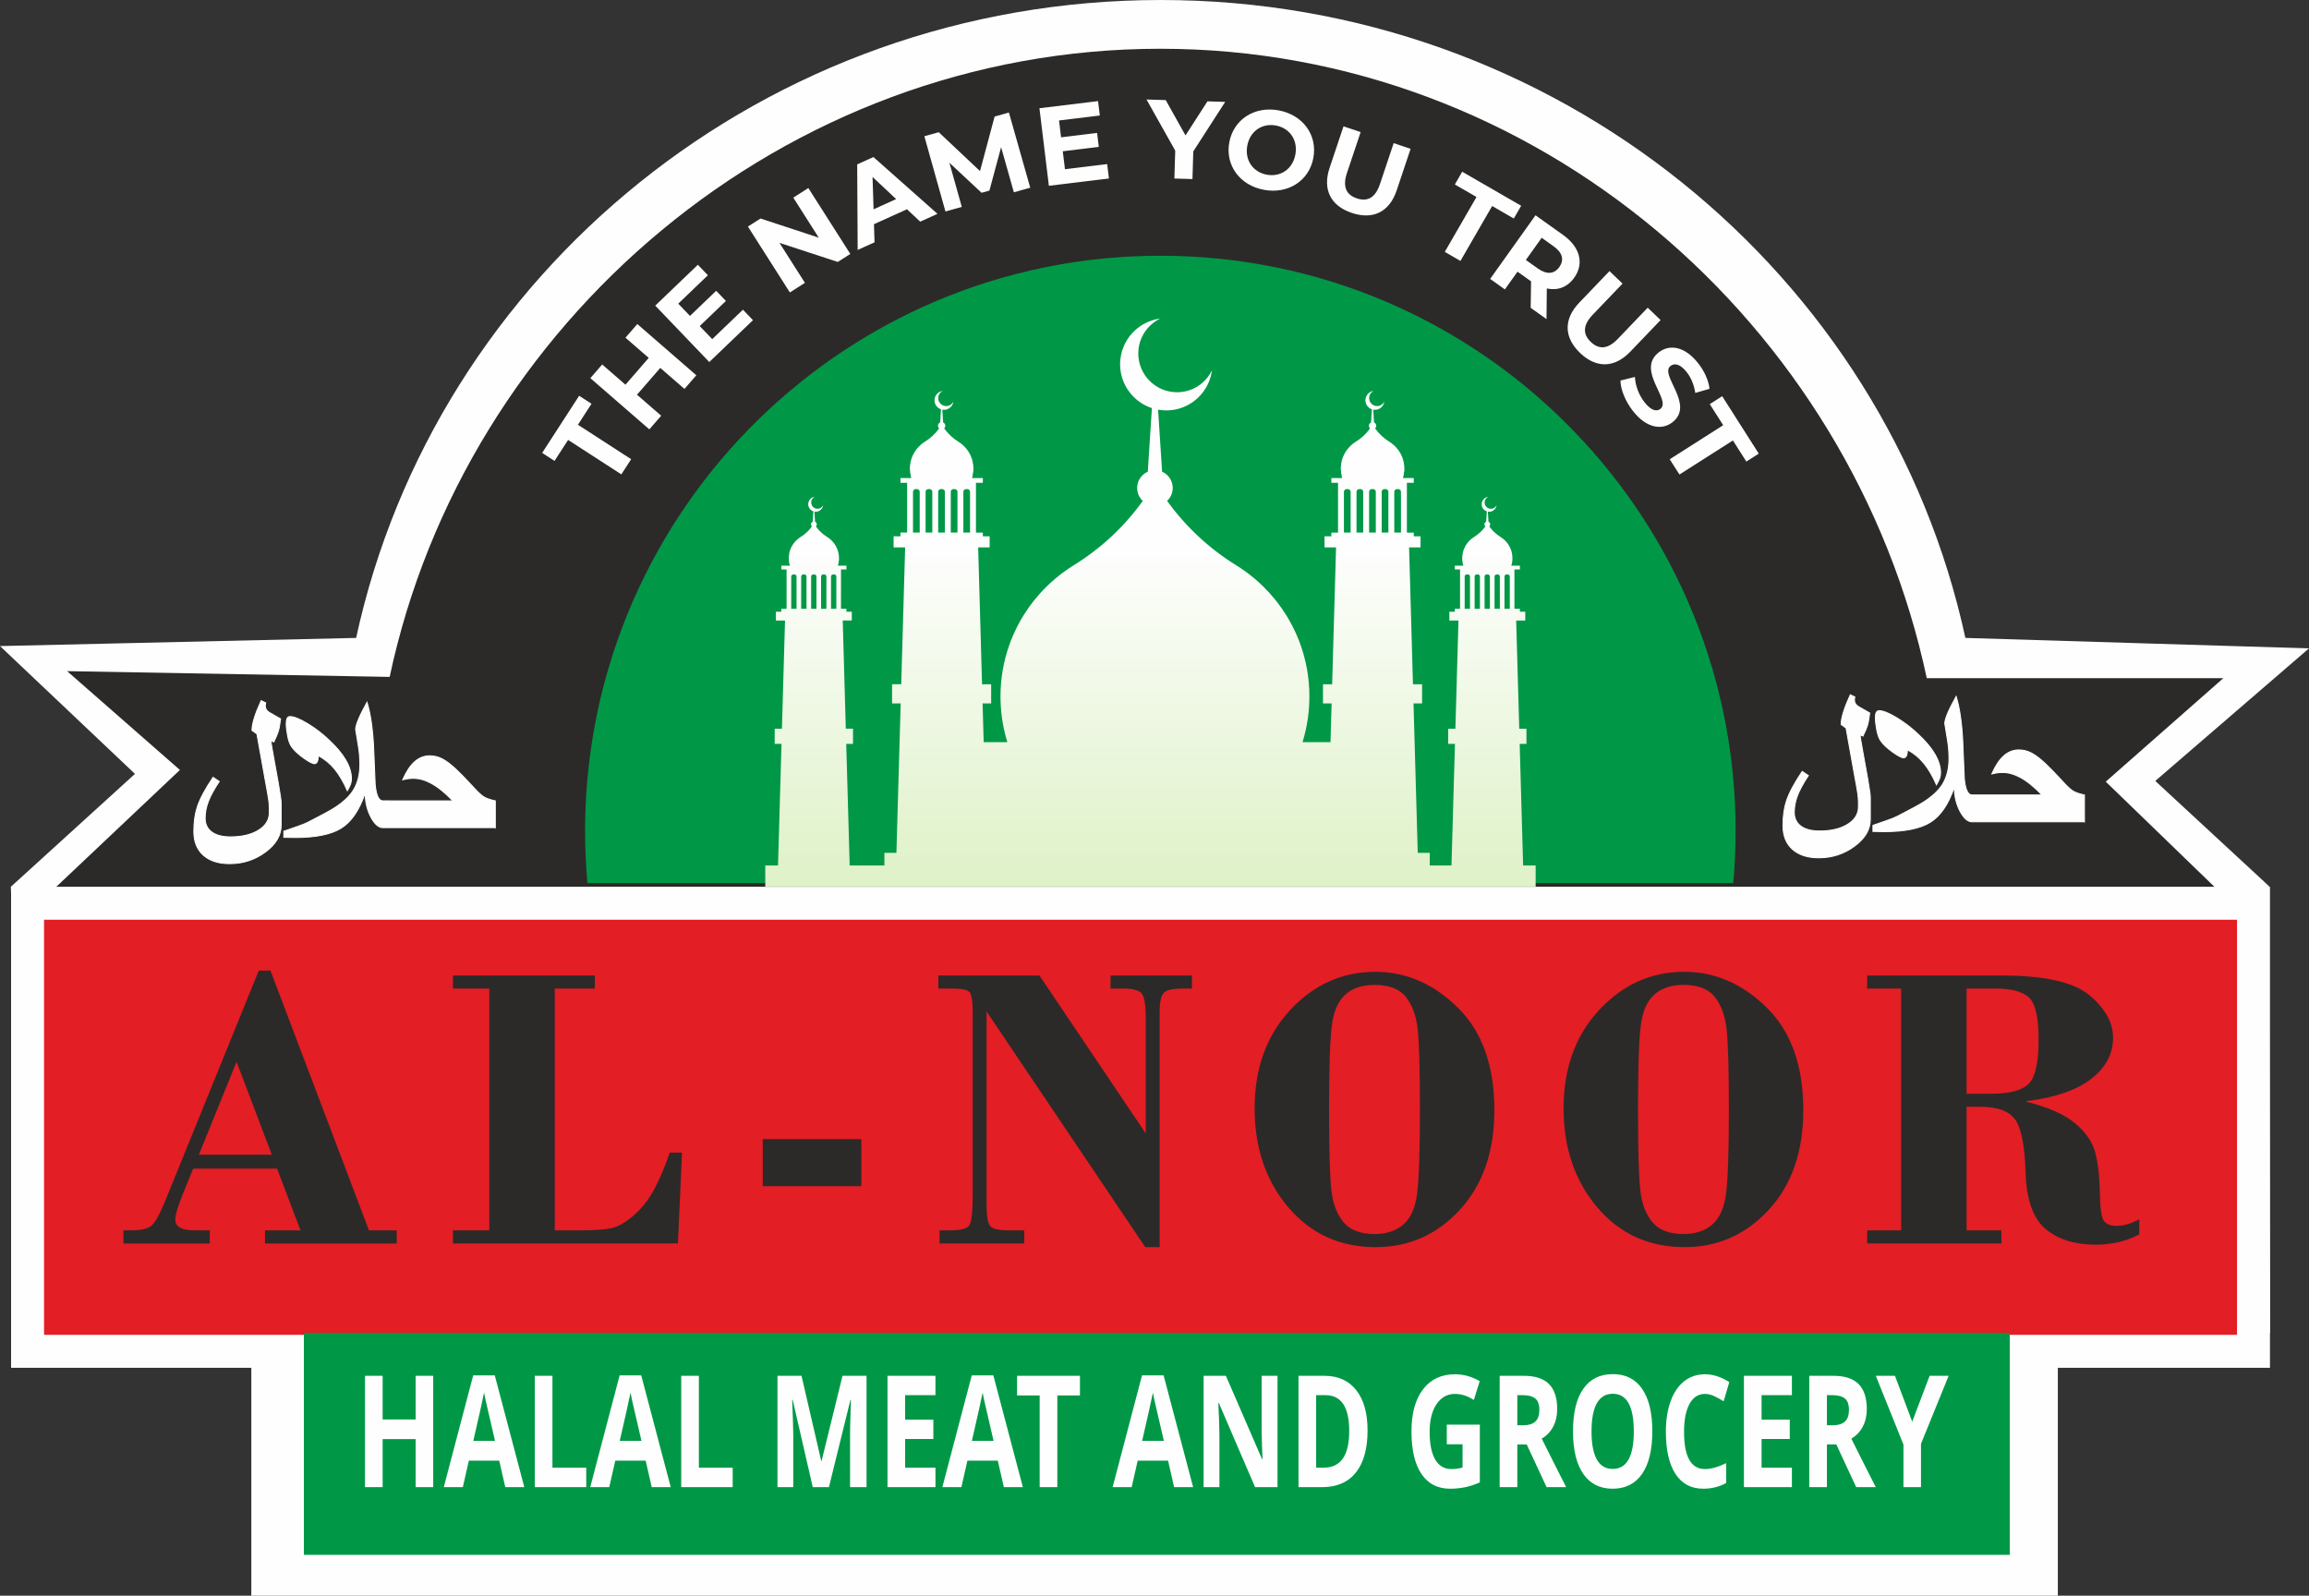 <?xml version="1.0" encoding="UTF-8"?>
<!DOCTYPE svg PUBLIC "-//W3C//DTD SVG 1.1//EN" "http://www.w3.org/Graphics/SVG/1.1/DTD/svg11.dtd">
<!-- Creator: CorelDRAW 2021 (64-Bit) -->
<svg xmlns="http://www.w3.org/2000/svg" xml:space="preserve" width="175.15mm" height="121.041mm" version="1.1" style="shape-rendering:geometricPrecision; text-rendering:geometricPrecision; image-rendering:optimizeQuality; fill-rule:evenodd; clip-rule:evenodd"
viewBox="0 0 17563.37 12137.55"
 xmlns:xlink="http://www.w3.org/1999/xlink"
 xmlns:xodm="http://www.corel.com/coreldraw/odm/2003">
 <rect x="0" y="0" width="17563.37" height="12137.55" fill="#333333" stroke="none"/>
 <defs>
  <style type="text/css">
   <![CDATA[
    .str0 {stroke:#FEFEFE;stroke-width:250.69;stroke-miterlimit:22.926}
    .str1 {stroke:#FEFEFE;stroke-width:7.64;stroke-miterlimit:22.926}
    .fil6 {fill:none}
    .fil1 {fill:#FEFEFE}
    .fil2 {fill:#2B2A29}
    .fil3 {fill:#E31E24}
    .fil0 {fill:#009846}
    .fil5 {fill:#FEFEFE;fill-rule:nonzero}
    .fil4 {fill:#2B2A29;fill-rule:nonzero}
    .fil7 {fill:url(#id0)}
   ]]>
  </style>
  <linearGradient id="id0" gradientUnits="userSpaceOnUse" x1="8751.88" y1="3696.85" x2="8751.88" y2="6598.97">
   <stop offset="0" style="stop-opacity:1; stop-color:#FEFEFE"/>
   <stop offset="0.161" style="stop-opacity:1; stop-color:#FEFEFE"/>
   <stop offset="1" style="stop-opacity:1; stop-color:#E0F2CA"/>
  </linearGradient>
 </defs>
 <g id="Layer_x0020_1">
  <path class="fil0" d="M13558.33 7133.41c12.3,-134.22 18.6,-118.27 18.6,-407.52 0,-289.26 -65.03,-1240.19 -185.7,-1643.08l-0.13 -0.4c-43.41,-144.89 -94.06,-286.74 -151.54,-425.15l-2.39 -5.74c-57.19,-137.17 -121.05,-271 -191.26,-401.02l-2.84 -5.27c-13.56,-25.03 -27.36,-49.93 -41.36,-74.67l-2.93 -5.14c-58.25,-102.46 -120.42,-202.52 -186.39,-299.88l-1.91 -2.84c-15.28,-22.54 -30.81,-44.88 -46.51,-67.11l-8.01 -11.33c-15.52,-21.89 -31.22,-43.61 -47.12,-65.19l-5.08 -6.84c-67.61,-91.32 -138.63,-180.07 -212.89,-266.05l-11.89 -13.78c-16.21,-18.64 -32.63,-37.13 -49.15,-55.49l-14.21 -15.7c-16.72,-18.43 -33.56,-36.78 -50.6,-54.95l-9.51 -10c-55.8,-59.11 -113.22,-116.75 -172.15,-172.87 -4.42,-4.21 -8.78,-8.47 -13.23,-12.65 -16.73,-15.8 -33.65,-31.44 -50.63,-46.98 -7.28,-6.68 -14.59,-13.36 -21.91,-20 -16.41,-14.86 -32.92,-29.58 -49.56,-44.19 -7.56,-6.65 -15.18,-13.21 -22.78,-19.81 -16.88,-14.66 -33.82,-29.26 -50.94,-43.68 -6.26,-5.26 -12.59,-10.42 -18.88,-15.64 -36.24,-30.17 -72.94,-59.84 -110.14,-88.92 -4.92,-3.84 -9.76,-7.77 -14.68,-11.59 -16.4,-12.69 -32.96,-25.18 -49.54,-37.66 -9.84,-7.42 -19.67,-14.88 -29.58,-22.22 -16.15,-12 -32.47,-23.84 -48.8,-35.62 -10.52,-7.58 -21.07,-15.11 -31.64,-22.6 -16.15,-11.48 -32.39,-22.87 -48.72,-34.13 -11.11,-7.66 -22.32,-15.18 -33.5,-22.76 -16.09,-10.92 -32.2,-21.84 -48.45,-32.54 -12.83,-8.45 -25.81,-16.7 -38.76,-25 -26.64,-17.09 -53.43,-34.01 -80.43,-50.62 -14.19,-8.72 -28.34,-17.5 -42.64,-26.09 -14.87,-8.92 -29.89,-17.66 -44.87,-26.43 -14.28,-8.35 -28.6,-16.69 -42.98,-24.91 -14.64,-8.36 -29.34,-16.62 -44.08,-24.8 -15.16,-8.42 -30.39,-16.75 -45.65,-25.02 -14.38,-7.81 -28.79,-15.61 -43.28,-23.25 -16.6,-8.75 -33.33,-17.28 -50.03,-25.86 -13.39,-6.88 -26.69,-13.84 -40.14,-20.57 -28.33,-14.16 -56.77,-28.08 -85.45,-41.61 -13.1,-6.19 -26.3,-12.17 -39.45,-18.26 -17.85,-8.26 -35.73,-16.54 -53.71,-24.58 -13.93,-6.25 -27.95,-12.32 -41.96,-18.43 -17.66,-7.68 -35.35,-15.28 -53.12,-22.77 -14.03,-5.92 -28.09,-11.76 -42.19,-17.55 -18.35,-7.5 -36.8,-14.82 -55.25,-22.11 -13.42,-5.3 -26.8,-10.65 -40.29,-15.81 -24.11,-9.26 -48.36,-18.22 -72.66,-27.08 -9.98,-3.63 -19.9,-7.33 -29.92,-10.89 -29.24,-10.42 -58.59,-20.62 -88.13,-30.43 -12.06,-4.01 -24.21,-7.86 -36.31,-11.79 -20.82,-6.76 -41.67,-13.45 -62.61,-19.92 -13.4,-4.15 -26.85,-8.18 -40.32,-12.21 -20.54,-6.15 -41.14,-12.14 -61.8,-18.03 -13.07,-3.73 -26.16,-7.43 -39.31,-11.04 -22.62,-6.21 -45.36,-12.17 -68.12,-18.08 -10.98,-2.85 -21.93,-5.79 -32.94,-8.54 -33.37,-8.36 -66.86,-16.43 -100.55,-24.05 -7.23,-1.63 -14.52,-3.1 -21.77,-4.71 -26.9,-5.98 -53.88,-11.79 -80.96,-17.29 -12.38,-2.5 -24.82,-4.88 -37.23,-7.3 -22.72,-4.42 -45.49,-8.71 -68.33,-12.83 -12.8,-2.3 -25.6,-4.52 -38.43,-6.71 -23.06,-3.94 -46.2,-7.65 -69.37,-11.27 -12.35,-1.93 -24.72,-3.89 -37.12,-5.72 -27.62,-4.07 -55.35,-7.8 -83.13,-11.4 -7.46,-0.97 -14.87,-2.04 -22.33,-2.98 -35.26,-4.35 -70.63,-8.36 -106.14,-11.88 -9.8,-0.98 -19.62,-1.79 -29.43,-2.73 -25.9,-2.44 -51.83,-4.75 -77.84,-6.78 -13.04,-1 -26.11,-1.89 -39.17,-2.79 -23.51,-1.63 -47.07,-3.09 -70.66,-4.38 -13.2,-0.73 -26.38,-1.42 -39.6,-2.03 -24.93,-1.16 -49.94,-2.02 -74.97,-2.8 -11.51,-0.35 -23.02,-0.78 -34.58,-1.05 -36.35,-0.82 -72.78,-1.36 -109.34,-1.36 -36.56,0 -73.01,0.46 -109.35,1.36 -11.55,0.29 -23.05,0.68 -34.58,1.05 -25.03,0.78 -50.03,1.65 -74.97,2.8 -13.22,0.59 -26.41,1.29 -39.6,2.03 -23.61,1.29 -47.15,2.78 -70.65,4.38 -13.07,0.88 -26.14,1.77 -39.18,2.79 -26.01,2.04 -51.94,4.36 -77.84,6.78 -9.8,0.92 -19.64,1.72 -29.43,2.73 -35.49,3.58 -70.9,7.48 -106.14,11.88 -7.46,0.94 -14.87,2.02 -22.33,2.98 -27.78,3.59 -55.51,7.32 -83.13,11.4 -12.4,1.84 -24.76,3.8 -37.12,5.72 -23.18,3.6 -46.31,7.34 -69.37,11.27 -12.83,2.18 -25.63,4.42 -38.43,6.71 -22.84,4.1 -45.61,8.42 -68.33,12.83 -12.42,2.42 -24.85,4.78 -37.23,7.3 -27.08,5.51 -54.05,11.33 -80.96,17.29 -7.25,1.59 -14.54,3.07 -21.77,4.71 -33.66,7.65 -67.2,15.63 -100.55,24.05 -11.01,2.78 -21.96,5.71 -32.94,8.54 -22.76,5.89 -45.49,11.87 -68.12,18.08 -13.15,3.61 -26.23,7.31 -39.31,11.04 -20.67,5.88 -41.25,11.9 -61.8,18.03 -13.46,4.03 -26.92,8.06 -40.32,12.21 -20.95,6.48 -41.79,13.19 -62.61,19.92 -12.1,3.92 -24.26,7.75 -36.31,11.79 -29.5,9.87 -58.91,19.98 -88.13,30.43 -10.01,3.57 -19.95,7.26 -29.92,10.89 -24.3,8.86 -48.55,17.82 -72.66,27.08 -13.49,5.17 -26.86,10.52 -40.29,15.81 -18.46,7.28 -36.9,14.62 -55.25,22.11 -14.1,5.77 -28.16,11.64 -42.19,17.55 -17.77,7.48 -35.46,15.11 -53.12,22.77 -14.01,6.09 -28.02,12.18 -41.96,18.43 -17.98,8.04 -35.83,16.33 -53.71,24.58 -13.16,6.08 -26.36,12.04 -39.45,18.26 -28.65,13.6 -57.17,27.41 -85.45,41.61 -13.44,6.75 -26.75,13.71 -40.14,20.57 -16.71,8.55 -33.43,17.12 -50.03,25.86 -14.49,7.64 -28.89,15.45 -43.28,23.25 -15.26,8.26 -30.48,16.61 -45.65,25.02 -14.75,8.17 -29.44,16.45 -44.08,24.8 -14.39,8.21 -28.69,16.58 -42.98,24.91 -15,8.75 -29.99,17.5 -44.87,26.43 -14.3,8.59 -28.46,17.36 -42.64,26.09 -26.96,16.65 -53.82,33.48 -80.43,50.62 -12.93,8.32 -25.93,16.56 -38.76,25 -16.25,10.7 -32.34,21.64 -48.45,32.54 -11.19,7.57 -22.39,15.11 -33.5,22.76 -16.33,11.25 -32.56,22.66 -48.72,34.13 -10.58,7.49 -21.12,15.03 -31.64,22.6 -16.36,11.76 -32.64,23.63 -48.8,35.62 -9.91,7.34 -19.72,14.82 -29.58,22.22 -16.58,12.46 -33.14,24.96 -49.54,37.66 -4.92,3.82 -9.76,7.75 -14.68,11.59 -37.18,29.1 -73.91,58.73 -110.14,88.92 -6.28,5.22 -12.62,10.38 -18.88,15.64 -17.11,14.42 -34.04,29.03 -50.94,43.68 -7.6,6.6 -15.21,13.18 -22.78,19.81 -16.65,14.6 -33.14,29.34 -49.56,44.19 -7.33,6.64 -14.63,13.33 -21.91,20 -17,15.54 -33.89,31.18 -50.63,46.98 -4.43,4.18 -8.8,8.44 -13.23,12.65 -58.92,56.12 -116.35,113.74 -172.15,172.87l-9.51 10c-17.04,18.17 -33.87,36.52 -50.6,54.95l-14.21 15.7c-16.55,18.35 -32.92,36.86 -49.15,55.49l-11.89 13.78c-74.25,86 -145.28,174.71 -212.89,266.05l-5.08 6.84c-15.89,21.59 -31.59,43.3 -47.12,65.19l-8.01 11.33c-15.69,22.22 -31.23,44.57 -46.51,67.11l-1.91 2.84c-65.98,97.38 -128.15,197.39 -186.39,299.88l-2.93 5.14c-14.02,24.73 -27.81,49.63 -41.36,74.67l-2.84 5.27c-70.19,130.05 -134.08,263.85 -191.26,401.02l-2.39 5.74c-57.48,138.42 -108.13,280.26 -151.54,425.15l-0.13 0.4c-120.67,402.89 -185.7,1353.82 -185.7,1643.08 0,289.26 6.3,273.3 18.6,407.52l9150.57 0z"/>
  <path class="fil1" d="M8829.31 0c3007.67,0 5519.36,2079.94 6120.31,4852.24l2613.76 79.59 -1169.24 1008.33 864.66 799.96 8.3 3399.44 -1614.23 25.19 0 1972.79 -13741.16 0 0 -1972.79 -1702.01 0 -127.3 -3419.55 944.27 -858.83 -1026.68 -972.17 2708.99 -61.97c600.95,-2772.31 3112.63,-4852.24 6120.32,-4852.24zm4575.28 6902.84c12.3,-134.22 18.6,-118.27 18.6,-407.52 0,-289.26 -65.03,-1240.19 -185.7,-1643.08l-0.13 -0.4c-43.41,-144.89 -94.06,-286.74 -151.54,-425.15l-2.39 -5.74c-57.19,-137.17 -121.05,-271 -191.26,-401.02l-2.84 -5.27c-13.56,-25.03 -27.36,-49.93 -41.36,-74.67l-2.93 -5.14c-58.25,-102.46 -120.42,-202.52 -186.39,-299.88l-1.91 -2.84c-15.28,-22.54 -30.81,-44.88 -46.51,-67.11l-8.01 -11.33c-15.52,-21.89 -31.22,-43.61 -47.12,-65.19l-5.08 -6.84c-67.61,-91.32 -138.63,-180.07 -212.89,-266.05l-11.89 -13.78c-16.21,-18.64 -32.63,-37.13 -49.15,-55.49l-14.21 -15.7c-16.72,-18.43 -33.56,-36.78 -50.6,-54.95l-9.51 -10c-55.8,-59.11 -113.22,-116.75 -172.15,-172.87 -4.42,-4.21 -8.78,-8.47 -13.23,-12.65 -16.73,-15.8 -33.65,-31.44 -50.63,-46.98 -7.28,-6.68 -14.59,-13.36 -21.91,-20 -16.41,-14.86 -32.92,-29.58 -49.56,-44.19 -7.56,-6.65 -15.18,-13.21 -22.78,-19.81 -16.88,-14.66 -33.82,-29.26 -50.94,-43.68 -6.26,-5.26 -12.59,-10.42 -18.88,-15.64 -36.24,-30.17 -72.94,-59.84 -110.14,-88.92 -4.92,-3.84 -9.76,-7.77 -14.68,-11.59 -16.4,-12.69 -32.96,-25.18 -49.54,-37.66 -9.84,-7.42 -19.67,-14.88 -29.58,-22.22 -16.15,-12 -32.47,-23.84 -48.8,-35.62 -10.52,-7.58 -21.07,-15.11 -31.64,-22.6 -16.15,-11.48 -32.39,-22.87 -48.72,-34.13 -11.11,-7.66 -22.32,-15.18 -33.5,-22.76 -16.09,-10.92 -32.2,-21.84 -48.45,-32.54 -12.83,-8.45 -25.81,-16.7 -38.76,-25 -26.64,-17.09 -53.43,-34.01 -80.43,-50.62 -14.19,-8.72 -28.34,-17.5 -42.64,-26.09 -14.87,-8.92 -29.89,-17.66 -44.87,-26.43 -14.28,-8.35 -28.6,-16.69 -42.98,-24.91 -14.64,-8.36 -29.34,-16.62 -44.08,-24.8 -15.16,-8.42 -30.39,-16.75 -45.65,-25.02 -14.38,-7.81 -28.79,-15.61 -43.28,-23.25 -16.6,-8.75 -33.33,-17.28 -50.03,-25.86 -13.39,-6.88 -26.69,-13.84 -40.14,-20.57 -28.33,-14.16 -56.77,-28.08 -85.45,-41.61 -13.1,-6.19 -26.3,-12.17 -39.45,-18.26 -17.85,-8.26 -35.73,-16.54 -53.71,-24.58 -13.93,-6.25 -27.95,-12.32 -41.96,-18.43 -17.66,-7.68 -35.35,-15.28 -53.12,-22.77 -14.03,-5.92 -28.09,-11.76 -42.19,-17.55 -18.35,-7.5 -36.8,-14.82 -55.25,-22.11 -13.42,-5.3 -26.8,-10.65 -40.29,-15.81 -24.11,-9.26 -48.36,-18.22 -72.66,-27.08 -9.98,-3.63 -19.9,-7.33 -29.92,-10.89 -29.24,-10.42 -58.59,-20.62 -88.13,-30.43 -12.06,-4.01 -24.21,-7.86 -36.31,-11.79 -20.82,-6.76 -41.67,-13.45 -62.61,-19.92 -13.4,-4.15 -26.85,-8.18 -40.32,-12.21 -20.54,-6.15 -41.14,-12.14 -61.8,-18.03 -13.07,-3.73 -26.16,-7.43 -39.31,-11.04 -22.62,-6.21 -45.36,-12.17 -68.12,-18.08 -10.98,-2.85 -21.93,-5.79 -32.94,-8.54 -33.37,-8.36 -66.86,-16.43 -100.55,-24.05 -7.23,-1.63 -14.52,-3.1 -21.77,-4.71 -26.9,-5.98 -53.88,-11.79 -80.96,-17.29 -12.38,-2.5 -24.82,-4.88 -37.23,-7.3 -22.72,-4.42 -45.49,-8.71 -68.33,-12.83 -12.8,-2.3 -25.6,-4.52 -38.43,-6.71 -23.06,-3.94 -46.2,-7.65 -69.37,-11.27 -12.35,-1.93 -24.72,-3.89 -37.12,-5.72 -27.62,-4.07 -55.35,-7.8 -83.13,-11.4 -7.46,-0.97 -14.87,-2.04 -22.33,-2.98 -35.26,-4.35 -70.63,-8.36 -106.14,-11.88 -9.8,-0.98 -19.62,-1.79 -29.43,-2.73 -25.9,-2.44 -51.83,-4.75 -77.84,-6.78 -13.04,-1 -26.11,-1.89 -39.17,-2.79 -23.51,-1.63 -47.07,-3.09 -70.66,-4.38 -13.2,-0.73 -26.38,-1.42 -39.6,-2.03 -24.93,-1.16 -49.94,-2.02 -74.97,-2.8 -11.51,-0.35 -23.02,-0.78 -34.58,-1.05 -36.35,-0.82 -72.78,-1.36 -109.34,-1.36 -36.56,0 -73.01,0.46 -109.35,1.36 -11.55,0.29 -23.05,0.68 -34.58,1.05 -25.03,0.78 -50.03,1.65 -74.97,2.8 -13.22,0.59 -26.41,1.29 -39.6,2.03 -23.61,1.29 -47.15,2.78 -70.65,4.38 -13.07,0.88 -26.14,1.77 -39.18,2.79 -26.01,2.04 -51.94,4.36 -77.84,6.78 -9.8,0.92 -19.64,1.72 -29.43,2.73 -35.49,3.58 -70.9,7.48 -106.14,11.88 -7.46,0.94 -14.87,2.02 -22.33,2.98 -27.78,3.59 -55.51,7.32 -83.13,11.4 -12.4,1.84 -24.76,3.8 -37.12,5.72 -23.18,3.6 -46.31,7.34 -69.37,11.27 -12.83,2.18 -25.63,4.42 -38.43,6.71 -22.84,4.1 -45.61,8.42 -68.33,12.83 -12.42,2.42 -24.85,4.78 -37.23,7.3 -27.08,5.51 -54.05,11.33 -80.96,17.29 -7.25,1.59 -14.54,3.07 -21.77,4.71 -33.66,7.65 -67.2,15.63 -100.55,24.05 -11.01,2.78 -21.96,5.71 -32.94,8.54 -22.76,5.89 -45.49,11.87 -68.12,18.08 -13.15,3.61 -26.23,7.31 -39.31,11.04 -20.67,5.88 -41.25,11.9 -61.8,18.03 -13.46,4.03 -26.92,8.06 -40.32,12.21 -20.95,6.48 -41.79,13.19 -62.61,19.92 -12.1,3.92 -24.26,7.75 -36.31,11.79 -29.5,9.87 -58.91,19.98 -88.13,30.43 -10.01,3.57 -19.95,7.26 -29.92,10.89 -24.3,8.86 -48.55,17.82 -72.66,27.08 -13.49,5.17 -26.86,10.52 -40.29,15.81 -18.46,7.28 -36.9,14.62 -55.25,22.11 -14.1,5.77 -28.16,11.64 -42.19,17.55 -17.77,7.48 -35.46,15.11 -53.12,22.77 -14.01,6.09 -28.02,12.18 -41.96,18.43 -17.98,8.04 -35.83,16.33 -53.71,24.58 -13.16,6.08 -26.36,12.04 -39.45,18.26 -28.65,13.6 -57.17,27.41 -85.45,41.61 -13.44,6.75 -26.75,13.71 -40.14,20.57 -16.71,8.55 -33.43,17.12 -50.03,25.86 -14.49,7.64 -28.89,15.45 -43.28,23.25 -15.26,8.26 -30.48,16.61 -45.65,25.02 -14.75,8.17 -29.44,16.45 -44.08,24.8 -14.39,8.21 -28.69,16.58 -42.98,24.91 -15,8.75 -29.99,17.5 -44.87,26.43 -14.3,8.59 -28.46,17.36 -42.64,26.09 -26.96,16.65 -53.82,33.48 -80.43,50.62 -12.93,8.32 -25.93,16.56 -38.76,25 -16.25,10.7 -32.34,21.64 -48.45,32.54 -11.19,7.57 -22.39,15.11 -33.5,22.76 -16.33,11.25 -32.56,22.66 -48.72,34.13 -10.58,7.49 -21.12,15.03 -31.64,22.6 -16.36,11.76 -32.64,23.63 -48.8,35.62 -9.91,7.34 -19.72,14.82 -29.58,22.22 -16.58,12.46 -33.14,24.96 -49.54,37.66 -4.92,3.82 -9.76,7.75 -14.68,11.59 -37.18,29.1 -73.91,58.73 -110.14,88.92 -6.28,5.22 -12.62,10.38 -18.88,15.64 -17.11,14.42 -34.04,29.03 -50.94,43.68 -7.6,6.6 -15.21,13.18 -22.78,19.81 -16.65,14.6 -33.14,29.34 -49.56,44.19 -7.33,6.64 -14.63,13.33 -21.91,20 -17,15.54 -33.89,31.18 -50.63,46.98 -4.43,4.18 -8.8,8.44 -13.23,12.65 -58.92,56.12 -116.35,113.74 -172.15,172.87l-9.51 10c-17.04,18.17 -33.87,36.52 -50.6,54.95l-14.21 15.7c-16.55,18.35 -32.92,36.86 -49.15,55.49l-11.89 13.78c-74.25,86 -145.28,174.71 -212.89,266.05l-5.08 6.84c-15.89,21.59 -31.59,43.3 -47.12,65.19l-8.01 11.33c-15.69,22.22 -31.23,44.57 -46.51,67.11l-1.91 2.84c-65.98,97.38 -128.15,197.39 -186.39,299.88l-2.93 5.14c-14.02,24.73 -27.81,49.63 -41.36,74.67l-2.84 5.27c-70.19,130.05 -134.08,263.85 -191.26,401.02l-2.39 5.74c-57.48,138.42 -108.13,280.26 -151.54,425.15l-0.13 0.4c-120.67,402.89 -185.7,1353.82 -185.7,1643.08 0,289.26 6.3,273.3 18.6,407.52l9150.57 0z"/>
  <path class="fil2" d="M8826.2 370.85c2864.83,0 5257.22,2093.37 5829.63,4787.6l2256.08 0 -894.59 787.18 956.02 924.83 -95.19 2937.71 -16347.35 39.04 -274.43 -2939.67 1112.12 -1050.9 -858.03 -751.66 2453.58 43.8c572.41,-2694.23 2997.34,-4777.92 5862.17,-4777.92zm4357.98 6346.18c11.71,-130.45 17.72,-262.55 17.72,-396.05 0,-428.74 -61.94,-842.97 -176.89,-1234.52l-0.12 -0.38c-41.35,-140.82 -89.6,-278.67 -144.34,-413.19l-2.28 -5.57c-54.47,-133.32 -115.31,-263.38 -182.17,-389.73l-2.71 -5.13c-12.92,-24.32 -26.05,-48.51 -39.4,-72.56l-2.79 -4.99c-55.48,-99.58 -114.71,-196.82 -177.54,-291.43l-1.81 -2.77c-14.56,-21.9 -29.35,-43.61 -44.3,-65.22l-7.63 -11.02c-14.78,-21.26 -29.73,-42.38 -44.88,-63.34l-4.84 -6.65c-64.39,-88.75 -132.04,-174.99 -202.77,-258.55l-11.33 -13.4c-15.44,-18.12 -31.08,-36.08 -46.81,-53.94l-13.54 -15.25c-15.92,-17.92 -31.97,-35.75 -48.19,-53.4l-9.05 -9.73c-53.16,-57.45 -107.85,-113.46 -163.98,-167.99 -4.21,-4.09 -8.36,-8.23 -12.59,-12.3 -15.93,-15.36 -32.06,-30.54 -48.22,-45.66 -6.94,-6.49 -13.9,-12.99 -20.88,-19.43 -15.62,-14.44 -31.36,-28.75 -47.2,-42.95 -7.2,-6.46 -14.46,-12.84 -21.7,-19.25 -16.07,-14.25 -32.22,-28.44 -48.52,-42.45 -5.96,-5.11 -11.99,-10.13 -17.98,-15.21 -34.53,-29.31 -69.48,-58.15 -104.92,-86.42 -4.68,-3.73 -9.29,-7.55 -13.98,-11.26 -15.61,-12.33 -31.4,-24.47 -47.18,-36.6 -9.38,-7.22 -18.74,-14.46 -28.18,-21.6 -15.39,-11.66 -30.93,-23.16 -46.49,-34.62 -10.02,-7.37 -20.07,-14.68 -30.13,-21.97 -15.39,-11.15 -30.85,-22.22 -46.41,-33.16 -10.59,-7.45 -21.27,-14.76 -31.92,-22.13 -15.33,-10.61 -30.66,-21.22 -46.15,-31.62 -12.22,-8.21 -24.59,-16.23 -36.92,-24.3 -25.38,-16.62 -50.89,-33.06 -76.61,-49.2 -13.52,-8.48 -26.99,-17.01 -40.61,-25.35 -14.16,-8.67 -28.47,-17.17 -42.74,-25.69 -13.61,-8.12 -27.25,-16.21 -40.94,-24.21 -13.94,-8.13 -27.95,-16.14 -41.99,-24.11 -14.44,-8.19 -28.95,-16.27 -43.48,-24.32 -13.7,-7.59 -27.42,-15.16 -41.22,-22.59 -15.8,-8.51 -31.75,-16.8 -47.65,-25.14 -12.75,-6.68 -25.42,-13.45 -38.24,-19.99 -26.97,-13.76 -54.07,-27.29 -81.38,-40.44 -12.47,-6.01 -25.05,-11.83 -37.57,-17.75 -17.01,-8.03 -34.03,-16.06 -51.16,-23.89 -13.27,-6.07 -26.61,-11.97 -39.96,-17.91 -16.82,-7.47 -33.67,-14.85 -50.59,-22.13 -13.37,-5.75 -26.75,-11.43 -40.19,-17.05 -17.48,-7.3 -35.05,-14.41 -52.62,-21.5 -12.78,-5.15 -25.53,-10.35 -38.38,-15.37 -22.96,-8.98 -46.07,-17.7 -69.21,-26.31 -9.51,-3.53 -18.96,-7.12 -28.5,-10.59 -27.86,-10.13 -55.81,-20.04 -83.95,-29.57 -11.49,-3.89 -23.05,-7.64 -34.59,-11.46 -19.82,-6.57 -39.69,-13.07 -59.63,-19.36 -12.77,-4.03 -25.58,-7.96 -38.41,-11.87 -19.56,-5.98 -39.19,-11.8 -58.86,-17.52 -12.45,-3.62 -24.93,-7.23 -37.44,-10.73 -21.55,-6.04 -43.21,-11.83 -64.89,-17.57 -10.46,-2.77 -20.89,-5.63 -31.38,-8.3 -31.79,-8.12 -63.69,-15.97 -95.76,-23.37 -6.89,-1.58 -13.84,-3.02 -20.74,-4.58 -25.63,-5.81 -51.32,-11.45 -77.12,-16.8 -11.79,-2.44 -23.64,-4.74 -35.46,-7.09 -21.65,-4.3 -43.33,-8.47 -65.09,-12.46 -12.18,-2.24 -24.39,-4.4 -36.6,-6.53 -21.97,-3.82 -44,-7.43 -66.07,-10.95 -11.77,-1.88 -23.54,-3.78 -35.36,-5.56 -26.31,-3.95 -52.73,-7.58 -79.19,-11.08 -7.1,-0.94 -14.16,-1.99 -21.27,-2.89 -33.58,-4.23 -67.28,-8.13 -101.1,-11.56 -9.34,-0.94 -18.69,-1.73 -28.04,-2.64 -24.67,-2.38 -49.37,-4.62 -74.14,-6.59 -12.41,-0.98 -24.87,-1.84 -37.31,-2.72 -22.39,-1.58 -44.83,-3 -67.31,-4.26 -12.56,-0.7 -25.13,-1.37 -37.71,-1.97 -23.75,-1.12 -47.57,-1.96 -71.41,-2.72 -10.97,-0.34 -21.93,-0.76 -32.93,-1.02 -34.63,-0.8 -69.33,-1.32 -104.16,-1.32 -34.82,0 -69.54,0.44 -104.16,1.32 -11,0.28 -21.95,0.67 -32.93,1.02 -23.84,0.76 -47.65,1.61 -71.41,2.72 -12.58,0.58 -25.16,1.26 -37.71,1.97 -22.48,1.26 -44.91,2.71 -67.31,4.26 -12.44,0.86 -24.9,1.72 -37.31,2.72 -24.78,1.98 -49.48,4.23 -74.14,6.59 -9.34,0.89 -18.71,1.67 -28.04,2.64 -33.8,3.49 -67.53,7.28 -101.1,11.56 -7.11,0.9 -14.17,1.96 -21.27,2.89 -26.46,3.49 -52.88,7.12 -79.19,11.08 -11.81,1.78 -23.57,3.69 -35.36,5.56 -22.08,3.5 -44.1,7.14 -66.07,10.95 -12.21,2.12 -24.42,4.3 -36.6,6.53 -21.76,3.98 -43.44,8.18 -65.09,12.46 -11.83,2.35 -23.67,4.64 -35.46,7.09 -25.8,5.35 -51.48,11.01 -77.12,16.8 -6.9,1.55 -13.85,2.99 -20.74,4.58 -32.06,7.43 -64,15.2 -95.76,23.37 -10.49,2.7 -20.92,5.55 -31.38,8.3 -21.69,5.72 -43.33,11.53 -64.89,17.57 -12.51,3.5 -24.98,7.11 -37.44,10.73 -19.68,5.71 -39.29,11.56 -58.86,17.52 -12.82,3.91 -25.64,7.84 -38.41,11.87 -19.95,6.3 -39.8,12.82 -59.63,19.36 -11.53,3.81 -23.1,7.54 -34.59,11.46 -28.11,9.59 -56.11,19.41 -83.95,29.57 -9.53,3.48 -19,7.06 -28.5,10.59 -23.14,8.61 -46.25,17.32 -69.21,26.31 -12.85,5.03 -25.59,10.23 -38.38,15.37 -17.59,7.08 -35.15,14.21 -52.62,21.5 -13.44,5.6 -26.82,11.31 -40.19,17.05 -16.92,7.27 -33.77,14.68 -50.59,22.13 -13.35,5.92 -26.68,11.84 -39.96,17.91 -17.13,7.82 -34.13,15.87 -51.16,23.89 -12.53,5.91 -25.11,11.71 -37.57,17.75 -27.29,13.22 -54.45,26.63 -81.38,40.44 -12.81,6.56 -25.49,13.33 -38.24,19.99 -15.91,8.31 -31.85,16.64 -47.65,25.14 -13.81,7.43 -27.52,15.01 -41.22,22.59 -14.54,8.03 -29.04,16.13 -43.48,24.32 -14.05,7.95 -28.05,15.98 -41.99,24.11 -13.71,7.98 -27.33,16.1 -40.94,24.21 -14.29,8.5 -28.57,17.01 -42.74,25.69 -13.62,8.34 -27.1,16.86 -40.61,25.35 -25.69,16.17 -51.26,32.54 -76.61,49.2 -12.31,8.08 -24.7,16.09 -36.92,24.3 -15.48,10.4 -30.8,21.03 -46.15,31.62 -10.66,7.36 -21.33,14.69 -31.92,22.13 -15.55,10.93 -31.01,22.02 -46.41,33.16 -10.08,7.29 -20.12,14.61 -30.13,21.97 -15.57,11.43 -31.09,22.96 -46.49,34.62 -9.44,7.14 -18.78,14.4 -28.18,21.6 -15.78,12.11 -31.57,24.26 -47.18,36.6 -4.69,3.71 -9.3,7.53 -13.98,11.26 -35.42,28.29 -70.4,57.09 -104.92,86.42 -5.98,5.08 -12.02,10.1 -17.98,15.21 -16.29,14.01 -32.43,28.21 -48.52,42.45 -7.24,6.41 -14.49,12.81 -21.7,19.25 -15.85,14.19 -31.57,28.52 -47.2,42.95 -6.99,6.45 -13.94,12.96 -20.88,19.43 -16.18,15.11 -32.28,30.29 -48.22,45.66 -4.22,4.07 -8.38,8.21 -12.59,12.3 -56.12,54.54 -110.83,110.53 -163.98,167.99l-9.05 9.73c-16.22,17.65 -32.26,35.48 -48.19,53.4l-13.54 15.25c-15.75,17.85 -31.36,35.83 -46.81,53.94l-11.33 13.4c-70.72,83.57 -138.38,169.78 -202.77,258.55l-4.84 6.65c-15.14,20.98 -30.09,42.09 -44.88,63.34l-7.63 11.02c-14.95,21.6 -29.74,43.32 -44.3,65.22l-1.81 2.77c-62.84,94.63 -122.07,191.83 -177.54,291.43l-2.79 4.99c-13.36,24.04 -26.48,48.23 -39.4,72.56l-2.71 5.13c-66.85,126.38 -127.71,256.41 -182.17,389.73l-2.28 5.57c-54.74,134.53 -102.98,272.37 -144.34,413.19l-0.12 0.38c-114.95,391.55 -176.89,805.78 -176.89,1234.52 0,133.5 6.01,265.6 17.72,396.05l8715.97 0z"/>
  <polygon class="fil3 str0" points="209.71,6870.45 17141.12,6870.45 17141.12,10278.71 209.71,10278.71 "/>
  <polygon class="fil0" points="2311.41,10139.21 15287.08,10139.21 15287.08,11826.69 2311.41,11826.69 "/>
  <path class="fil4" d="M2107.53 8888.75l-637.93 0 -85.06 209.02c-33.7,83.5 -50.82,143.67 -50.82,181 0,53.43 50.31,79.88 150.4,79.88l111.51 0 0 99.57 -656.6 0 0 -99.57 59.12 0c78.32,0 130.7,-12.97 158.19,-39.42 27.49,-26.45 60.68,-87.65 100.1,-184.12l712.09 -1752.49 88.69 0 749.43 1976.02 211.08 0 0 99.57 -1002.01 0 0 -99.57 270.21 0 -178.41 -469.89zm-594.88 -105.8l554.94 0 -268.14 -706.39 -286.8 706.39zm3643.97 675.27l-1711.51 0 0 -99.57 276.95 0 0 -1839.11 -276.95 0 0 -99.57 1079.81 0 0 99.57 -304.96 0 0 1839.11 192.93 0c107.88,0 187.23,-5.71 238.06,-16.61 51.34,-11.4 107.88,-44.08 170.63,-98.02 62.24,-54.46 115.14,-122.4 158.19,-204.34 43.05,-82.47 81.42,-173.23 114.63,-272.29l93.35 0 -31.12 690.83zm645.2 -793.52l749.96 0 0 357.86 -749.96 0 0 -357.86zm2104.65 -1244.74l808.57 1201.17 0 -879.09c0,-92.32 -9.34,-152.48 -27.5,-180.49 -18.15,-28.01 -66.38,-42.02 -144.18,-42.02l-95.94 0 0 -99.57 619.26 0 0 99.57 -71.58 0c-77.79,0 -126.03,11.41 -145.22,34.76 -19.18,23.33 -29.04,70.01 -29.04,140.03l0 1791.91 -109.43 0 -1206.87 -1792.42 0 1471.89c0,81.95 8.81,134.85 25.93,158.19 17.11,23.34 64.31,34.76 142.1,34.76l118.26 0 0 99.57 -644.15 0 0 -99.57 80.39 0c81.95,0 131.21,-13.49 147.29,-40.97 16.08,-27.5 24.38,-100.11 24.38,-217.32l0 -1406.03c0,-76.75 -7.26,-125.51 -21.78,-145.22 -15.04,-19.7 -57.57,-29.56 -128.62,-29.56l-110.99 0 0 -99.57 769.14 0zm1636.84 1011.35c0,-304.96 90.24,-554.43 270.21,-748.4 180.49,-193.96 396.24,-290.95 648.3,-290.95 233.9,0 443.44,91.28 628.07,273.32 184.64,182.56 276.95,441.88 276.95,778.47 0,314.82 -87.13,567.39 -261.91,757.74 -174.78,189.82 -387.94,284.73 -640,284.73 -272.28,0 -493.74,-100.62 -664.89,-302.36 -171.15,-201.76 -256.73,-452.26 -256.73,-752.55zm1257.18 8.3c0,-311.71 -5.71,-517.61 -17.64,-616.67 -11.4,-99.57 -41.48,-179.44 -89.21,-240.13 -48.23,-60.68 -127.58,-91.28 -237.53,-91.28 -93.36,0 -167.52,24.38 -222.49,73.65 -55.49,49.27 -89.73,128.1 -103.21,236.5 -14,108.39 -20.75,320 -20.75,635.33 0,311.7 5.71,518.12 17.64,619.26 11.41,100.62 42.53,181.01 92.31,240.65 50.31,59.64 129.15,89.72 236.5,89.72 88.68,0 161.29,-23.86 217.83,-72.09 56.01,-48.23 91.28,-126.55 105.28,-234.94 14.01,-108.4 21.27,-321.57 21.27,-640zm1092.78 -8.3c0,-304.96 90.24,-554.43 270.21,-748.4 180.49,-193.96 396.24,-290.95 648.3,-290.95 233.9,0 443.44,91.28 628.07,273.32 184.64,182.56 276.95,441.88 276.95,778.47 0,314.82 -87.13,567.39 -261.91,757.74 -174.78,189.82 -387.94,284.73 -640,284.73 -272.28,0 -493.74,-100.62 -664.89,-302.36 -171.15,-201.76 -256.73,-452.26 -256.73,-752.55zm1257.18 8.3c0,-311.71 -5.71,-517.61 -17.64,-616.67 -11.4,-99.57 -41.48,-179.44 -89.21,-240.13 -48.23,-60.68 -127.58,-91.28 -237.53,-91.28 -93.36,0 -167.52,24.38 -222.49,73.65 -55.49,49.27 -89.73,128.1 -103.21,236.5 -14,108.39 -20.75,320 -20.75,635.33 0,311.7 5.71,518.12 17.64,619.26 11.41,100.62 42.53,181.01 92.31,240.65 50.31,59.64 129.15,89.72 236.5,89.72 88.68,0 161.29,-23.86 217.83,-72.09 56.01,-48.23 91.28,-126.55 105.28,-234.94 14.01,-108.4 21.27,-321.57 21.27,-640zm1808.5 -20.75l0 939.78 264.51 0 0 99.57 -1020.68 0 0 -99.57 258.28 0 0 -1839.11 -258.28 0 0 -99.57 1020.68 0c327.26,0 550.8,50.31 670.09,150.4 119.8,100.62 179.44,207.97 179.44,322.6 0,121.88 -54.46,225.6 -163.89,311.7 -109.43,86.1 -273.32,143.14 -492.19,170.63l0 5.71c164.92,41.49 287.84,96.47 369.27,164.92 81.42,68.47 132.25,144.19 153,227.17 20.75,82.99 31.64,182.04 33.19,296.67 1.55,115.14 11.41,186.19 29.05,213.68 18.15,27.49 50.82,40.97 98.54,40.97 52.9,0 109.94,-16.6 172.18,-49.79l0 115.14c-99.57,51.86 -209.53,77.79 -330.37,77.79 -158.71,0 -285.78,-39.42 -381.2,-118.77 -95.43,-78.84 -146.26,-222.5 -153,-429.95 -6.75,-207.97 -33.71,-342.82 -80.91,-405.58 -47.19,-62.75 -133.29,-94.39 -259.31,-94.39l-108.4 0zm0 -899.33l0 799.74 192.93 0c133.3,0 225.61,-24.38 277.47,-73.64 51.35,-49.28 77.28,-161.29 77.28,-337.12 0,-168.03 -24.38,-274.88 -72.61,-320.52 -48.75,-45.64 -133.3,-68.46 -253.62,-68.46l-221.46 0z"/>
  <path class="fil5" d="M3295.32 11311.93l-133.88 0 0 -365.28 -250.89 0 0 365.28 -134.32 0 0 -846.76 134.32 0 0 332.06 250.89 0 0 -332.06 133.88 0 0 846.76zm548.09 0l-46.01 -201.62 -231.07 0 -45.87 201.62 -144.82 0 223.68 -850.32 164.19 0 224.57 850.32 -144.68 0zm-78.11 -352.23c-42.47,-182.63 -66.43,-286.01 -71.75,-309.92 -5.33,-23.92 -9.18,-42.89 -11.39,-56.73 -9.62,49.42 -36.99,171.56 -81.96,366.65l165.09 0zm302.51 352.23l0 -846.76 134.32 0 0 698.52 257.11 0 0 148.24 -391.43 0zm889.51 0l-46.01 -201.62 -231.07 0 -45.87 201.62 -144.82 0 223.68 -850.32 164.19 0 224.57 850.32 -144.68 0zm-78.11 -352.23c-42.47,-182.63 -66.42,-286.01 -71.75,-309.92 -5.32,-23.92 -9.18,-42.89 -11.39,-56.73 -9.62,49.42 -36.98,171.56 -81.96,366.65l165.09 0zm302.51 352.23l0 -846.76 134.32 0 0 698.52 257.11 0 0 148.24 -391.43 0zm1000.46 0l-152.66 -664.33 -3.85 0c5.48,135.2 8.28,225.33 8.28,270.39l0 393.93 -120.12 0 0 -846.76 182.99 0 149.85 647.52 2.67 0 159.17 -647.52 182.84 0 0 846.76 -125.3 0 0 -400.85c0,-18.77 0.29,-40.71 0.74,-65.42 0.44,-24.71 2.37,-90.33 5.77,-196.87l-3.84 0 -163.46 663.15 -123.09 0zm933.45 0l-364.96 0 0 -846.76 364.96 0 0 147.06 -230.63 0 0 186.19 214.5 0 0 147.06 -214.5 0 0 218.22 230.63 0 0 148.24zm520.12 0l-46.01 -201.62 -231.07 0 -45.87 201.62 -144.82 0 223.68 -850.32 164.2 0 224.56 850.32 -144.68 0zm-78.11 -352.23c-42.46,-182.63 -66.42,-286.01 -71.75,-309.92 -5.32,-23.92 -9.17,-42.89 -11.39,-56.73 -9.62,49.42 -36.98,171.56 -81.96,366.65l165.09 0zm484.93 352.23l-134.33 0 0 -697.34 -172.04 0 0 -149.42 478.41 0 0 149.42 -172.03 0 0 697.34zm888.32 0l-46.01 -201.62 -231.07 0 -45.86 201.62 -144.83 0 223.68 -850.32 164.2 0 224.56 850.32 -144.68 0zm-78.11 -352.23c-42.46,-182.63 -66.42,-286.01 -71.75,-309.92 -5.32,-23.92 -9.17,-42.89 -11.39,-56.73 -9.61,49.42 -36.98,171.56 -81.95,366.65l165.08 0zm864.65 352.23l-170.7 0 -275.75 -640.6 -3.85 0c5.48,113.25 8.29,193.89 8.29,242.13l0 398.48 -120.13 0 0 -846.76 169.54 0 275.16 634.28 3.1 0c-4.44,-110.09 -6.51,-187.97 -6.51,-233.43l0 -400.84 120.85 0 0 846.76zm684.93 -431.49c0,139.35 -29.58,246.09 -88.89,320.21 -59.47,74.11 -145.13,111.28 -257.26,111.28l-179.29 0 0 -846.76 198.82 0c103.4,0 183.74,36.56 240.98,109.5 57.1,72.93 85.65,174.92 85.65,305.77zm-139.49 4.55c0,-181.85 -60.07,-272.77 -180.18,-272.77l-71.46 0 0 551.47 57.7 0c129.29,0 193.93,-92.91 193.93,-278.7zm742.17 -48.62l251.33 0 0 439.39c-40.83,17.79 -79.15,30.24 -115.1,37.35 -35.95,7.12 -72.78,10.68 -110.34,10.68 -95.57,0 -168.5,-37.55 -218.94,-112.67 -50.45,-75.11 -75.6,-182.83 -75.6,-323.37 0,-136.78 29.14,-243.31 87.72,-319.8 58.44,-76.5 139.5,-114.65 243.21,-114.65 65.08,0 127.8,17.4 188.16,52.18l-44.67 143.5c-46.15,-30.83 -94.23,-46.25 -144.23,-46.25 -58.14,0 -104.59,26.09 -139.5,78.27 -35.06,51.99 -52.51,122.16 -52.51,210.12 0,91.9 14.05,162.08 42.31,210.5 28.11,48.42 69.08,72.74 122.78,72.74 27.97,0 56.52,-3.95 85.37,-11.66l0 -176.91 -119.97 0 0 -149.42zm536.54 4.74l43.35 0c42.46,0 73.82,-9.5 93.94,-28.47 20.27,-18.77 30.32,-48.62 30.32,-89.15 0,-40.12 -10.36,-68.78 -30.92,-85.78 -20.71,-17.01 -52.67,-25.5 -96,-25.5l-40.69 0 0 228.89zm0 145.87l0 324.94 -134.32 0 0 -846.76 184.62 0c86.1,0 149.71,20.95 190.98,62.85 41.43,41.91 61.99,105.55 61.99,190.74 0,49.82 -10.21,94.09 -30.76,133.03 -20.43,38.74 -49.42,69.18 -86.99,91.12 95.26,190.34 157.4,313.48 186.24,369.03l-149.11 0 -151.19 -324.94 -71.46 0zm1026.8 -99.42c0,140.34 -25.88,248.05 -77.95,323.37 -52.07,75.31 -126.64,112.86 -223.68,112.86 -97.04,0 -171.59,-37.55 -223.68,-112.86 -52.06,-75.32 -77.95,-183.44 -77.95,-324.36 0,-140.93 26.03,-248.65 78.26,-322.97 52.07,-74.32 126.93,-111.48 224.27,-111.48 97.34,0 171.88,37.35 223.38,112.27 51.62,74.91 77.36,182.63 77.36,323.17zm-462.43 0c0,94.67 13.47,165.84 40.24,213.86 26.92,47.84 67.16,71.76 120.56,71.76 107.25,0 160.8,-95.27 160.8,-285.62 0,-190.75 -53.26,-286.02 -159.91,-286.02 -53.56,0 -93.79,24.12 -121.01,72.15 -27.06,48.03 -40.68,119.39 -40.68,213.87zm862.74 -284.82c-50.59,0 -89.65,25.3 -117.45,76.1 -27.66,50.79 -41.56,121.55 -41.56,212.28 0,188.76 52.96,283.24 159.02,283.24 44.38,0 98.37,-14.82 161.54,-44.67l0 150.61c-51.92,29.06 -110.06,43.49 -174.11,43.49 -92.16,0 -162.58,-37.36 -211.4,-112.08 -48.81,-74.72 -73.22,-182.04 -73.22,-321.79 0,-87.95 11.98,-165.04 35.95,-231.26 23.96,-66.21 58.43,-117.01 103.25,-152.39 44.97,-35.39 97.63,-52.98 157.99,-52.98 61.54,0 123.23,19.96 185.36,59.69l-43.34 145.87c-23.68,-15.02 -47.49,-28.07 -71.45,-39.34 -23.98,-11.26 -47.49,-16.8 -70.57,-16.8zm661.4 709.19l-364.95 0 0 -846.76 364.95 0 0 147.06 -230.63 0 0 186.19 214.5 0 0 147.06 -214.5 0 0 218.22 230.63 0 0 148.24zm266.42 -470.82l43.35 0c42.45,0 73.81,-9.5 93.93,-28.47 20.27,-18.77 30.32,-48.62 30.32,-89.15 0,-40.12 -10.36,-68.78 -30.92,-85.78 -20.71,-17.01 -52.67,-25.5 -96,-25.5l-40.68 0 0 228.89zm0 145.87l0 324.94 -134.33 0 0 -846.76 184.63 0c86.1,0 149.7,20.95 190.98,62.85 41.42,41.91 61.99,105.55 61.99,190.74 0,49.82 -10.22,94.09 -30.77,133.03 -20.42,38.74 -49.41,69.18 -86.99,91.12 95.27,190.34 157.4,313.48 186.25,369.03l-149.12 0 -151.19 -324.94 -71.45 0zm648.83 -173.16l132.25 -348.66 144.67 0 -210.21 517.26 0 329.5 -133.43 0 0 -323.76 -210.21 -523 145.56 0 131.36 348.66z"/>
  <path class="fil5" d="M4726.17 3608.29l74.73 -115.47 -404.86 -262.01 103.33 -159.66 -94.09 -60.89 -281.37 434.79 94.08 60.89 103.32 -159.66 404.86 262.01zm31.54 -1039.69l176.92 153.65 -177.04 203.84 -176.92 -153.65 -90.19 103.85 448.71 389.7 90.19 -103.85 -183.97 -159.77 177.04 -203.85 183.97 159.77 90.19 -103.84 -448.71 -389.7 -90.19 103.85zm659.93 10.86l-95.17 -99.29 199.21 -190.93 -74.02 -77.23 -199.21 190.94 -89.29 -93.17 225.55 -216.19 -76.37 -79.69 -324.24 310.78 411.23 429.06 332.21 -318.42 -76.38 -79.69 -233.52 223.83zm616.56 -1076.05l193.81 304.36 -443.03 -145.66 -95.96 61.11 319.22 501.3 114.59 -72.97 -193.8 -304.36 443.74 145.2 95.24 -60.65 -319.22 -501.3 -114.59 72.97zm965.36 182.63l131.51 -59.48 -487.06 -431.97 -123.77 55.99 3.59 650.65 128.41 -58.08 -4.53 -137.73 251.4 -113.72 100.45 94.34zm-354.66 -93.96l-7.91 -246.16 179.63 168.47 -171.72 77.68zm1191.6 -164.24l-162.11 -571.77 -108.86 30.52 -111.06 414.71 -313.75 -295.59 -109.55 30.72 160.46 572.24 124.26 -34.85 -94.21 -335.99 244.69 228.54 59.67 -16.73 88.94 -330.04 97.1 343.12 124.4 -34.89zm264.17 -140.65l-16.61 -136.54 273.91 -33.31 -12.92 -106.19 -273.91 33.31 -15.57 -128.1 310.14 -37.71 -13.33 -109.57 -445.84 54.22 71.75 589.96 456.8 -55.55 -13.33 -109.57 -321.1 39.06zm1218.68 -512.13l-134.93 -4.11 -166.74 259.09 -150.64 -268.76 -145.96 -4.45 218.33 388.88 -6.46 212.16 137.48 4.18 6.41 -210.45 242.52 -376.55zm295.33 668.94c183.69,33.86 343.34,-68.79 375.5,-243.29 32.17,-174.51 -80.38,-327.34 -264.08,-361.2 -184.52,-34.01 -343.48,69.63 -375.49,243.31 -32.01,173.66 79.55,327.17 264.07,361.18zm21.24 -115.22c-104.37,-19.24 -168.85,-109.69 -148.38,-220.73 20.48,-111.06 112.97,-172.57 217.33,-153.33 104.38,19.24 168.86,109.69 148.39,220.75 -20.48,111.04 -112.96,172.56 -217.34,153.31zm646.76 290.86c160.21,53.64 285.94,-6.34 341.45,-172.18l105.66 -315.6 -128.81 -43.13 -104.04 310.78c-35.84,107.06 -96.57,135.98 -176.27,109.3 -78.9,-26.41 -110.78,-86.33 -74.93,-193.39l104.04 -310.78 -130.43 -43.66 -105.65 315.6c-55.52,165.85 8.75,289.44 168.98,343.06zm707.2 296.28l119.11 68.78 241.15 -417.61 164.69 95.11 56.04 -97.05 -448.49 -258.99 -56.04 97.05 164.68 95.1 -241.15 417.61zm773.61 511.17l2.37 -232.92c82.14,17.9 156.72,-9.21 208.47,-81.79 77.38,-108.54 44.32,-233.26 -84.95,-325.44l-209.45 -149.35 -345.03 483.9 111.98 79.85 96.11 -134.8 97.47 69.5 5.55 3.94 -2.8 201.34 120.28 85.76zm97.48 -395.54c-37.46,52.52 -94.7,59.68 -163.14,10.88l-91.25 -65.06 120.27 -168.67 91.25 65.06c68.43,48.8 80.82,104.56 42.87,157.79zm157.82 653.23c122.01,116.88 261.3,116.29 382.28,-10.01l230.23 -240.33 -98.09 -93.97 -226.7 236.66c-78.11,81.53 -145.37,81.78 -206.06,23.63 -60.09,-57.55 -63.34,-125.35 14.77,-206.88l226.7 -236.65 -99.32 -95.14 -230.22 240.33c-120.98,126.29 -115.6,265.49 6.41,382.36zm402.83 442.39c105.05,133.41 222.7,145.58 300.64,84.21 171.42,-134.98 -101.83,-359.64 -15.67,-427.48 29.45,-23.19 72.9,-17.43 123.33,46.61 32.56,41.35 55.74,95.5 65.22,158.3l108.3 -31.26c-6.79,-64.89 -40.06,-135.96 -86.28,-194.66 -104.53,-132.74 -220.99,-144.77 -300.48,-82.18 -173.43,136.57 100.39,360.76 13.01,429.57 -28.58,22.5 -70.4,13.29 -120.82,-50.74 -44.12,-56.03 -70.33,-130.48 -72.76,-192.34l-110.14 27.32c0.54,66.56 37.36,158.61 95.66,232.64zm279.18 366.2l73.87 116.01 406.77 -259.02 102.15 160.42 94.53 -60.2 -278.18 -436.84 -94.53 60.2 102.14 160.41 -406.76 259.02z"/>
  <path class="fil6" d="M8750.35 1858.84c2325.08,0 4209.94,1884.85 4209.94,4209.94 0,2325.08 -1884.85,4209.94 -4209.94,4209.94 -2325.08,0 -4209.94,-1884.85 -4209.94,-4209.94 0,-2325.08 1884.85,-4209.94 4209.94,-4209.94z"/>
  <path class="fil5 str1" d="M2138.74 6276.7c0,76.77 -39.79,144.62 -119.63,203.79 -79.58,59.18 -170.38,88.76 -272.66,88.76 -85.19,0 -151.77,-21.42 -199.72,-64.53 -48.2,-43.11 -72.18,-103.04 -72.18,-180.08 0,-72.19 8.92,-135.18 26.77,-188.75 20.41,-60.71 60.2,-135.18 119.38,-223.18l46.67 31.38c-38.77,58.41 -66.31,108.91 -82.64,151.76 -16.32,42.86 -24.49,85.46 -24.49,127.79 0,45.41 16.84,80.34 50.51,105.09 33.41,24.74 80.85,36.98 142.07,36.98 87.48,0 158.65,-16.84 213.49,-50.76 54.84,-33.92 82.13,-78.31 82.13,-133.15 0,-9.44 0,-16.83 0,-22.44 0,-5.35 0,-9.7 0,-12.76 0,-19.38 -1.52,-40.81 -4.84,-64.28 -3.32,-23.46 -11.99,-71.67 -25.51,-144.88 -21.17,-118.35 -42.6,-236.69 -63.77,-355.3l-37.49 -26.78c0,-49.23 23.21,-124.47 69.63,-225.73l34.43 16.58c-2.04,6.89 -3.06,15.05 -3.06,23.98 0,20.16 10.2,36.47 30.6,48.97 30.35,17.09 58.92,33.41 85.71,48.97 -5.62,42.85 -10.97,73.71 -16.58,92.07 -5.62,18.62 -17.1,46.17 -34.7,83.15l-22.44 -8.92c0,7.4 7.14,50 21.17,127.53 14.28,77.54 26.27,144.37 36.22,200.74 14.03,80.6 20.92,129.57 20.92,146.91l0 167.07zm534.36 -354.29c0,15.04 -2.3,28.82 -6.64,41.57 -4.59,12.76 -12.75,29.33 -24.49,49.74 -29.33,-66.82 -61.47,-121.67 -96.67,-164.26 -35.2,-42.6 -76.77,-76.77 -124.72,-102.03 0,21.43 -2.56,36.99 -7.4,46.68 -5.1,9.7 -11.98,14.54 -20.92,14.54 -15.04,0 -42.34,-14.28 -82.13,-42.6 -42.86,-30.35 -73.71,-59.42 -92.6,-87.23 -13.52,-19.38 -23.46,-47.44 -30.09,-84.17 -6.89,-36.98 -10.21,-67.08 -10.21,-90.29 0,-35.97 9.45,-53.83 28.32,-53.83 29.33,0 72.95,17.35 131.1,52.03 57.9,34.7 112.49,76.27 163.75,124.73 115.04,106.87 172.69,205.07 172.69,295.11zm293.83 372.91l-54.83 0c-31.38,0 -61.22,-25.76 -89.28,-77.03 -29.84,-54.84 -44.89,-117.84 -44.89,-188.5 -43.87,130.85 -104.83,220.89 -183.4,269.61 -76.26,47.18 -192.57,70.91 -349.18,70.91l-86.47 -1.53 0 -45.91c35.71,-12.5 71.17,-24.75 106.11,-36.99 35.2,-12.23 61.47,-22.95 78.81,-31.88 101.27,-51.52 169.88,-89.02 205.84,-112.23 63.51,-41.57 109.43,-84.93 137.74,-130.34 33.41,-53.57 50,-118.86 50,-196.4 0,-46.42 -3.57,-91.57 -10.72,-135.44 -6.88,-43.87 -14.03,-87.48 -21.42,-131.1 0,-33.92 28.82,-102.79 86.47,-206.6 26.01,85.18 42.59,196.65 49.74,334.13 3.82,97.18 7.9,194.37 12.24,291.54 7.9,82.9 27.55,124.21 58.41,124.21l54.83 0 0 203.55zm800.39 0l-852.43 0 0 -203.55 530.79 0c-60.45,-62.48 -116.06,-107.38 -167.32,-134.67 -45.41,-24.49 -89.53,-36.73 -132.9,-36.73 -13.01,0 -24.74,0.51 -35.45,1.78 -10.72,1.27 -26.27,4.34 -46.68,8.93 27.3,-62.24 57.9,-108.15 91.57,-137.74 33.41,-29.59 71.67,-44.38 114.52,-44.38 32.91,0 64.28,7.91 94.89,23.73 30.35,15.81 64.28,41.57 102.02,76.77 30.1,27.55 72.19,70.91 127.03,130.08 37.23,41.58 65.8,68.62 85.45,81.11 19.63,12.24 49.23,22.7 88.5,31.12l0 203.55z"/>
  <path class="fil5 str1" d="M14226.53 6232.01c0,76.77 -39.79,144.62 -119.63,203.79 -79.58,59.18 -170.38,88.76 -272.66,88.76 -85.19,0 -151.77,-21.42 -199.72,-64.53 -48.2,-43.11 -72.18,-103.04 -72.18,-180.08 0,-72.19 8.92,-135.18 26.77,-188.75 20.41,-60.71 60.2,-135.18 119.38,-223.18l46.67 31.38c-38.77,58.41 -66.31,108.91 -82.64,151.76 -16.32,42.86 -24.49,85.46 -24.49,127.79 0,45.41 16.84,80.34 50.51,105.09 33.41,24.74 80.85,36.98 142.07,36.98 87.48,0 158.65,-16.84 213.49,-50.76 54.84,-33.92 82.13,-78.31 82.13,-133.15 0,-9.44 0,-16.83 0,-22.44 0,-5.35 0,-9.7 0,-12.76 0,-19.38 -1.52,-40.81 -4.84,-64.28 -3.32,-23.46 -11.99,-71.67 -25.51,-144.88 -21.17,-118.35 -42.6,-236.69 -63.77,-355.3l-37.49 -26.78c0,-49.23 23.21,-124.47 69.63,-225.73l34.43 16.58c-2.04,6.89 -3.06,15.05 -3.06,23.98 0,20.16 10.2,36.47 30.6,48.97 30.35,17.09 58.92,33.41 85.71,48.97 -5.62,42.85 -10.97,73.71 -16.58,92.07 -5.62,18.62 -17.1,46.17 -34.7,83.15l-22.44 -8.92c0,7.4 7.14,50 21.17,127.53 14.28,77.54 26.27,144.37 36.22,200.74 14.03,80.6 20.92,129.57 20.92,146.91l0 167.07zm534.36 -354.29c0,15.04 -2.3,28.82 -6.64,41.57 -4.59,12.76 -12.75,29.33 -24.49,49.74 -29.33,-66.82 -61.47,-121.67 -96.67,-164.26 -35.2,-42.6 -76.77,-76.77 -124.72,-102.03 0,21.43 -2.56,36.99 -7.4,46.68 -5.1,9.7 -11.98,14.54 -20.92,14.54 -15.04,0 -42.34,-14.28 -82.13,-42.6 -42.86,-30.35 -73.71,-59.42 -92.6,-87.23 -13.52,-19.38 -23.46,-47.44 -30.09,-84.17 -6.89,-36.98 -10.21,-67.08 -10.21,-90.29 0,-35.97 9.45,-53.83 28.32,-53.83 29.33,0 72.95,17.35 131.1,52.03 57.9,34.7 112.49,76.27 163.75,124.73 115.04,106.87 172.69,205.07 172.69,295.11zm293.83 372.91l-54.83 0c-31.38,0 -61.22,-25.76 -89.28,-77.03 -29.84,-54.84 -44.89,-117.84 -44.89,-188.5 -43.87,130.85 -104.83,220.89 -183.4,269.61 -76.26,47.18 -192.57,70.91 -349.18,70.91l-86.47 -1.53 0 -45.91c35.71,-12.5 71.17,-24.75 106.11,-36.99 35.2,-12.23 61.47,-22.95 78.81,-31.88 101.27,-51.52 169.88,-89.02 205.84,-112.23 63.51,-41.57 109.43,-84.93 137.74,-130.34 33.41,-53.57 50,-118.86 50,-196.4 0,-46.42 -3.57,-91.57 -10.72,-135.44 -6.88,-43.87 -14.03,-87.48 -21.42,-131.1 0,-33.92 28.82,-102.79 86.47,-206.6 26.01,85.18 42.59,196.65 49.74,334.13 3.82,97.18 7.9,194.37 12.24,291.54 7.9,82.9 27.55,124.21 58.41,124.21l54.83 0 0 203.55zm800.39 0l-852.43 0 0 -203.55 530.79 0c-60.45,-62.48 -116.06,-107.38 -167.32,-134.67 -45.41,-24.49 -89.53,-36.73 -132.9,-36.73 -13.01,0 -24.74,0.51 -35.45,1.78 -10.72,1.27 -26.27,4.34 -46.68,8.93 27.3,-62.24 57.9,-108.15 91.57,-137.74 33.41,-29.59 71.67,-44.38 114.52,-44.38 32.91,0 64.28,7.91 94.89,23.73 30.35,15.81 64.28,41.57 102.02,76.77 30.1,27.55 72.19,70.91 127.03,130.08 37.23,41.58 65.8,68.62 85.45,81.11 19.63,12.24 49.23,22.7 88.5,31.12l0 203.55z"/>
  <path class="fil7" d="M5821.02 6743.68l0 -160.62 97.01 0 26.47 -924.9 -51.81 0 0 -115.37 55.06 0 23.54 -822.91 -69.39 0 0 -66.69 41.18 0 0 -22.4 40.07 0 0 -299.34 -40.07 0 0 -28.64 65.17 0c-2.3,-7.26 -4.15,-14.7 -5.54,-22.28l0 -1.22 -0.21 0c-1.9,-10.71 -2.86,-21.74 -2.86,-33.05 0,-8.04 0.49,-15.97 1.47,-23.74l1.59 0 0 -10.49c1.7,-9.38 4.11,-18.52 7.14,-27.37l0.43 0 0 -1.26c0.74,-2.13 1.51,-4.23 2.34,-6.31l1.45 0 0 -3.62c1.08,-2.61 2.23,-5.19 3.42,-7.73l0.36 0 0 -0.77c1.08,-2.3 2.22,-4.56 3.39,-6.81l0.4 0 0 -0.76c3.31,-6.27 6.99,-12.32 10.96,-18.16l0.4 0 0 -0.58 2.25 -3.2 1.53 0 0 -2.11c2.34,-3.17 4.76,-6.26 7.28,-9.26l0.29 0 0 -0.35 2.97 -3.44 0.82 0 0 -0.91c4.46,-4.99 9.18,-9.74 14.13,-14.23l1.01 0 0 -0.91 3.28 -2.87 0.5 0 0 -0.43c4.56,-3.86 9.3,-7.51 14.2,-10.93l0.94 0 0 -0.66c2.64,-1.81 5.31,-3.57 8.03,-5.25 33.86,-20.92 62.69,-47.68 85.44,-79.69l0 -0.09c-3.13,-2.92 -5.4,-6.71 -6.4,-11.02l0 -1.7 -0.31 0c-0.15,-1.03 -0.23,-2.09 -0.23,-3.17 0,-1.51 0.15,-2.98 0.45,-4.4l0.09 0 0 -0.48c1.55,-6.81 6.33,-12.46 12.64,-15.22l5.09 -78.97c-22.77,-7.46 -39.33,-28.68 -39.33,-53.98 0,-28.98 21.66,-52.86 49.66,-56.56 -16.04,7.77 -27.18,24.19 -27.18,43.18 0,26.54 21.44,47.98 47.95,47.98 19.04,0 35.46,-11.09 43.22,-27.17 -3.65,28 -27.54,49.69 -56.56,49.69 -3.48,0 -6.85,-0.48 -10.14,-1.06l4.95 76.89c5.02,2.21 9.1,6.27 11.32,11.29l0 0.63 0.28 0c1.04,2.53 1.6,5.28 1.6,8.18 0,6.34 -2.71,11.91 -6.96,15.89l0.03 0.09c22.7,31.78 51.75,58.77 85.15,79.69l3.17 2 0 0.13 0.2 0c5.15,3.33 10.15,6.89 14.94,10.68l0 0.69 0.87 0 2.92 2.38 0 1.4 1.66 0c9.04,7.7 17.37,16.21 24.84,25.44l0 1.05 0.85 0 2.93 3.78 0 0.01 0.01 0c2.64,3.49 5.16,7.06 7.56,10.73l0 0.62 0.4 0c5.63,8.67 10.57,17.83 14.74,27.39l0 2.9 1.23 0c0.89,2.13 1.74,4.27 2.56,6.44l0 1.14 0.42 0c1.21,3.3 2.34,6.64 3.37,10.03l0 1.32 0.38 0c1.28,4.31 2.42,8.7 3.39,13.14l0 5.79 1.17 0c1.2,6.43 2.09,12.98 2.62,19.61l0 10.67 0.56 0 0.06 4.81c0,3.47 -0.09,6.92 -0.27,10.33l-0.35 0 0 5.23c-0.68,8.53 -1.95,16.9 -3.73,25.06l-0.06 0 0 0.25c-1.17,5.3 -2.57,10.55 -4.2,15.68l65.18 0 0 28.64 -41.41 0 0 299.34 41.41 0 0 22.4 40.78 0 0 66.69 -69 0 23.36 822.91 54.83 0 0 115.37 -51.58 0 26.25 924.9 264.1 0 0 -95.73 91.38 0 32.51 -1136.77 -65.5 0 0 -145.94 69.67 0 29.72 -1040.87 -87.72 0 0 -84.37 52.07 0 0 -28.32 50.69 0 0 -378.62 -50.69 0 0 -36.23 82.45 0 -1.61 -5.31 0 -2.7 -0.76 0c-1.11,-4.04 -2.13,-8.1 -3.02,-12.2l0 -14.29 -2.68 0c-0.42,-2.69 -0.78,-5.39 -1.11,-8.1l0 -14.62 -1.3 0c-0.27,-4.73 -0.4,-9.52 -0.4,-14.33 0,-5.35 0.17,-10.68 0.52,-15.95l1.18 0 0 -12.79c0.54,-4.61 1.21,-9.18 2.03,-13.71l1.76 0 0 -8.88c1.01,-4.66 2.18,-9.27 3.45,-13.83l0.33 0 0 -1.19c0.98,-3.42 2.04,-6.8 3.16,-10.16l0.63 0 0 -1.86 2.07 -5.73 1.71 0 0 -4.48c0.91,-2.31 1.88,-4.6 2.85,-6.87l0.94 0 0 -2.12 2.5 -5.46 1.28 0 0 -2.68c3.37,-6.87 7.05,-13.57 11.03,-20.05l0.32 0 0 -0.5c2.28,-3.68 4.65,-7.31 7.12,-10.85l0.46 0 0 -0.66 2.21 -3.13 1.58 0 0 -2.15c2.32,-3.13 4.69,-6.19 7.16,-9.21l0.4 0 0 -0.48 2.76 -3.31 1.03 0 0 -1.18c6.56,-7.6 13.59,-14.78 21.03,-21.52l1.68 0 0 -1.51 2.6 -2.28 1.18 0 0 -1 3.32 -2.79 0.47 0 0 -0.38c3.02,-2.47 6.11,-4.86 9.25,-7.19l2.12 0 0 -1.54 3.14 -2.24 0.64 0 0 -0.45c3.49,-2.44 7.05,-4.77 10.67,-7 42.82,-26.39 79.29,-60.34 108.06,-100.85l0 -0.04c-5.35,-5.06 -8.75,-12.12 -8.75,-20.12 0,-11.34 6.88,-21.11 16.64,-25.42l6.46 -99.86c-2.79,-0.92 -5.52,-2.01 -8.14,-3.25l0 -0.44 -0.93 0c-2.29,-1.1 -4.5,-2.34 -6.65,-3.66l0 -0.12 -0.19 0c-9.04,-5.68 -16.76,-13.29 -22.51,-22.26l0 -0.46 -0.3 0c-1.26,-2 -2.43,-4.05 -3.49,-6.18l0 -1.38 -0.66 0c-4.38,-9.26 -6.84,-19.6 -6.84,-30.56 0,-7.83 1.24,-15.37 3.56,-22.43l0.15 0 0 -0.47c1.74,-5.18 4.05,-10.1 6.85,-14.67l0.73 0 0 -1.16c8.52,-13.34 21.33,-23.69 36.48,-29.12l1.37 0 0 -0.48c4.38,-1.47 8.95,-2.55 13.67,-3.16 -20.34,9.83 -34.38,30.53 -34.38,54.57 0,33.56 27.13,60.74 60.67,60.74 24.06,0 44.83,-14.1 54.64,-34.42 -0.61,4.68 -1.68,9.24 -3.14,13.6l-0.6 0 0 1.73c-5.47,14.98 -15.71,27.65 -28.91,36.13l-1.37 0 0 0.85c-4.48,2.75 -9.3,5 -14.36,6.72l-0.78 0 0 0.26c-7.04,2.31 -14.56,3.55 -22.37,3.55l-0.34 0 0 -0.03 -1.5 0 -0.21 0c-3.67,-0.13 -7.24,-0.61 -10.77,-1.3l6.29 97.28c9.79,4.31 16.67,14.08 16.67,25.42 0,7.99 -3.43,15.05 -8.75,20.12l0 0.04c28.74,40.21 65.51,74.46 107.73,100.85 5.29,3.27 10.46,6.73 15.48,10.38l0 0.85 1.14 0 2.65 1.98 0 1.81 2.36 0c3.06,2.37 6.05,4.82 8.99,7.34l0 0.23 0.26 0 3.52 3.08 0 0.71 0.79 0 3 2.75 0 1.03 1.1 0c4.87,4.59 9.57,9.41 14.04,14.39l0 0.75 0.68 0 3.1 3.54 0 0.24 0.21 0c2.54,2.97 4.98,5.98 7.36,9.05l0 2.32 1.77 0 2.02 2.71 0 1.06 0.77 0c2.34,3.23 4.6,6.53 6.79,9.88l0 1.48 0.97 0c3.71,5.79 7.18,11.74 10.4,17.85l0 1.08 0.56 0c1.11,2.12 2.18,4.26 3.21,6.41l0 1.16 0.56 0c1.11,2.34 2.19,4.68 3.23,7.08l0 4.27 1.81 0 1.98 4.93 0 2.64 1 0c0.97,2.6 1.91,5.2 2.79,7.84l0 3.51 1.14 0c2.57,8.06 4.71,16.31 6.42,24.73l0 9.35 1.7 0c0.88,5.41 1.58,10.9 2.09,16.44l0 13.86 0.88 0c0.09,2.78 0.13,5.57 0.13,8.37 0,2.26 -0.02,4.51 -0.08,6.77l-0.93 0 0 15.65c-0.33,3.64 -0.75,7.25 -1.24,10.84l-2.55 0 0 14.85c-0.8,3.92 -1.69,7.8 -2.7,11.65l-1.08 0 0 4.02c-0.72,2.61 -1.48,5.19 -2.31,7.77l82.44 0 0 36.23 -52.38 0 0 378.62 52.38 0 0 28.32 51.58 0 0 84.37 -87.26 0 29.57 1040.87 69.32 0 0 145.94 -65.18 0 8.32 294.49 180.14 0c-3.21,-10.38 -6.29,-20.83 -9.22,-31.33l0 -1.92 -0.52 0c-6.96,-25.1 -13.1,-50.53 -18.4,-76.27l0 -3.22 -0.65 0c-1.08,-5.32 -2.13,-10.66 -3.13,-16l0 -2.93 -0.55 0c-1.12,-6.05 -2.21,-12.11 -3.24,-18.2l0 -0.72 -0.13 0c-2.84,-16.83 -5.32,-33.78 -7.45,-50.85l0 -5.94 -0.71 0c-1.14,-9.53 -2.16,-19.07 -3.06,-28.66l0 -5.41 -0.5 0c-1.41,-15.68 -2.51,-31.48 -3.29,-47.34l0 -17.01 -0.71 0c-0.48,-13.87 -0.73,-27.8 -0.73,-41.78 0,-15.17 0.32,-30.26 0.88,-45.29l0.56 0 0 -13.47c0.78,-15.78 1.92,-31.49 3.31,-47.1l0.48 0 0 -5.29c1.01,-10.9 2.19,-21.76 3.51,-32.56l0.26 0 0 -2.12c2.12,-17.09 4.6,-34.03 7.44,-50.89l0.14 0 0 -0.79c3.2,-18.82 6.84,-37.49 10.91,-55.99l0.44 0 0 -1.97c6.4,-28.78 13.84,-57.16 22.3,-85.09l0.42 0 0 -1.38c5.69,-18.67 11.83,-37.13 18.41,-55.39l0.51 0 0 -1.4 3.66 -9.97 0.13 0 0 -0.36c2.32,-6.22 4.68,-12.4 7.09,-18.56l0.47 0 0 -1.23c4.84,-12.31 9.89,-24.52 15.13,-36.61l0.01 0 0 -0.04 3.33 -7.54 0.46 0 0 -1.04c7.2,-16.25 14.75,-32.31 22.66,-48.16l0.06 0 0 -0.11 3.73 -7.47 0.05 0 0 -0.12c11.75,-23.12 24.26,-45.81 37.45,-68.02l0.4 0 0 -0.65c3.64,-6.13 7.36,-12.21 11.11,-18.27l0.25 0 0 -0.39c11.9,-19.17 24.31,-37.97 37.26,-56.4l0.58 0 0 -0.8 7.54 -10.55 0.04 0 0 -0.05c7.36,-10.21 14.87,-20.3 22.55,-30.24l0.16 0 0 -0.2c4.86,-6.3 9.79,-12.53 14.76,-18.72l0.38 0 0 -0.47c13.39,-16.63 27.25,-32.87 41.51,-48.74l0.12 0 0 -0.13 3.26 -3.65 0.53 0 0 -0.59c35.3,-38.88 73.21,-75.34 113.39,-109.19l0.17 0 0 -0.14c12.21,-10.29 24.65,-20.35 37.28,-30.14l0.57 0 0 -0.43c4.75,-3.68 9.54,-7.31 14.35,-10.93l0.79 0 0 -0.59c13.61,-10.18 27.42,-20.09 41.46,-29.69l0.18 0 0 -0.12 11.05 -7.44 0.3 0 0 -0.21 11.23 -7.37 0.13 0 0 -0.08c7.42,-4.82 14.89,-9.59 22.42,-14.24 207.12,-127.99 383.82,-293.24 524.75,-489.02 -4.8,-4.52 -9.3,-9.39 -13.42,-14.54l0 -0.73 -0.57 0c-9.59,-12.17 -17.15,-25.99 -22.13,-40.99l0 -0.65 -0.21 0c-4.26,-13.05 -6.58,-26.98 -6.58,-41.49 0,-7.79 0.65,-15.43 1.92,-22.86l1.08 0 0 -5.6c0.98,-4.54 2.19,-8.97 3.6,-13.33l0.19 0 0 -0.59c4.97,-15.03 12.5,-28.88 22.09,-41.05l0.61 0 0 -0.78 2.48 -3 1.31 0 0 -1.53 2.02 -2.26 1.77 0 0 -1.9c4.5,-4.75 9.35,-9.19 14.5,-13.25l0.64 0 0 -0.5c3.21,-2.5 6.54,-4.86 9.97,-7.07l1.38 0 0 -0.88c5.55,-3.49 11.37,-6.59 17.43,-9.25l31.31 -483.83c-4.93,-1.62 -9.83,-3.36 -14.66,-5.18l0 -0.55 -1.42 0c-5.91,-2.27 -11.75,-4.68 -17.51,-7.25l0 -0.31 -0.7 0c-2.31,-1.03 -4.58,-2.1 -6.86,-3.18l0 -0.61 -1.28 0c-7.28,-3.5 -14.44,-7.24 -21.44,-11.22l0 -0.13 -0.23 0c-3.75,-2.14 -7.46,-4.32 -11.12,-6.6l0 -0.98 -1.55 0c-12.66,-7.92 -24.79,-16.63 -36.3,-26.06l0 -0.43 -0.52 0 -3.27 -2.74 0 -1.04 -1.26 0c-14.53,-12.36 -28.04,-25.91 -40.37,-40.45l0 -1.2 -1.02 0 -2.77 -3.33 0 -0.44 -0.36 0c-9.47,-11.57 -18.2,-23.74 -26.14,-36.46l0 -1.4 -0.85 0c-2.31,-3.73 -4.54,-7.52 -6.71,-11.35 -4.03,-7.1 -7.82,-14.35 -11.36,-21.76l0 -0.95 -0.46 0c-1.13,-2.41 -2.24,-4.83 -3.32,-7.27l0 -0.31 -0.14 0c-2.65,-5.93 -5.12,-11.96 -7.44,-18.06l0 -0.86 -0.32 0c-2.64,-7.02 -5.05,-14.15 -7.24,-21.37l0 -1.34 -0.41 0c-1.2,-4 -2.32,-8.02 -3.38,-12.09l0 -3.05 -0.78 0c-1.08,-4.31 -2.09,-8.65 -3.01,-13.03l0 -2.11 -0.44 0c-1.28,-6.34 -2.4,-12.74 -3.35,-19.18l0 -3.54 -0.49 0c-2.12,-15.58 -3.23,-31.5 -3.23,-47.66 0,-14.63 0.92,-29.04 2.66,-43.19l1.06 0 0 -7.89c1.67,-11.44 3.89,-22.69 6.64,-33.74l0.94 0 0 -3.71c0.99,-3.84 2.07,-7.65 3.2,-11.43l0.59 0 0 -2.04c0.95,-3.13 1.97,-6.23 3,-9.34l0.77 0 0 -2.29c3.27,-9.53 6.95,-18.86 10.98,-27.99l0.39 0 0 -0.88 3.07 -6.7 0.71 0 0 -1.52 2.97 -6.04 0.81 0 0 -1.63 3.1 -5.95 0.69 0 0 -1.29 3.45 -6.27 0.34 0 0 -0.6c3.53,-6.24 7.25,-12.34 11.14,-18.33l0.21 0 0 -0.31c2.44,-3.73 4.94,-7.4 7.52,-11.04l0.05 0 0 -0.08 2.68 -3.71 1.11 0 0 -1.52c2.45,-3.33 4.95,-6.6 7.51,-9.84l0.05 0 0 -0.07 3 -3.71 0.79 0 0 -0.98c19.7,-24 42.53,-45.32 67.85,-63.37l0.29 0 0 -0.21c3.53,-2.51 7.11,-4.97 10.74,-7.36l0.61 0 0 -0.39 5.29 -3.39 2.29 0 0 -1.42c3.4,-2.1 6.86,-4.16 10.33,-6.15l1.02 0 0 -0.59c6.71,-3.81 13.55,-7.4 20.52,-10.77l2.21 0 0 -1.03 5.93 -2.76 1.63 0 0 -0.72c2.34,-1.03 4.7,-2.07 7.07,-3.06l0.5 0 0 -0.2c2.95,-1.23 5.91,-2.44 8.88,-3.58l2.48 0 0 -0.96c10.52,-3.98 21.31,-7.43 32.29,-10.4l1.77 0 0 -0.48c4.52,-1.2 9.06,-2.29 13.65,-3.3l5.28 0 0 -1.14c4.74,-0.97 9.52,-1.87 14.32,-2.65l7.71 0c-97.05,48.34 -163.91,148.22 -163.91,263.93 0,162.97 132.09,295.03 295.05,295.03 117.03,0 217.88,-68.31 265.52,-167.12 -0.57,4.43 -1.25,8.83 -2,13.21l-0.29 0 0 1.73c-0.78,4.5 -1.65,8.96 -2.62,13.41l-1.16 0 0 5.27c-1.06,4.59 -2.21,9.14 -3.44,13.66l-0.35 0 0 1.24c-3.1,11.17 -6.75,22.13 -10.9,32.82l-0.45 0 0 1.15 -2.6 6.43 -1.19 0 0 2.89c-1.21,2.84 -2.47,5.67 -3.74,8.46l-0.05 0 0 0.09c-1.14,2.51 -2.33,5 -3.54,7.49l-0.24 0 0 0.49c-1.16,2.37 -2.35,4.73 -3.56,7.07l-0.22 0 0 0.43c-3.26,6.28 -6.69,12.44 -10.3,18.5l-1.06 0 0 1.73 -3.62 5.84 -0.16 0 0 0.26 -2.26 3.52 -1.53 0 0 2.35 -3.53 5.22 -0.26 0 0 0.39c-8.13,11.78 -16.97,23.01 -26.43,33.68l-0.06 0 0 0.06 -3.35 3.73 -0.43 0 0 0.48 -3.07 3.3 -0.72 0 0 0.78 -2.9 3 -0.89 0 0 0.92 -2.82 2.87 -0.97 0 0 0.95 -2.86 2.84 -0.91 0 0 0.88 -3.07 2.9 -0.72 0 0 0.69 -3.36 3.09 -0.43 0 0 0.39 -3.78 3.4 -0.01 0 0 0.01c-4.4,3.89 -8.93,7.67 -13.54,11.35l-1.6 0 0 1.26 -3.2 2.52 -0.58 0 0 0.44c-3.18,2.44 -6.4,4.8 -9.65,7.13l-1.7 0 0 1.22 -3.73 2.57 -0.06 0 0 0.04c-22.22,15.23 -46.29,27.97 -71.79,37.8l-0.13 0 0 0.05c-3.38,1.29 -6.8,2.54 -10.23,3.74l-1.13 0 0 0.4c-3.4,1.17 -6.82,2.32 -10.27,3.39l-4.87 0 0 1.45c-2.75,0.81 -5.51,1.59 -8.27,2.33l-3.08 0 0 0.82c-4.11,1.06 -8.26,2.06 -12.44,2.97l-2.7 0 0 0.6c-5.71,1.21 -11.46,2.26 -17.26,3.18l-5.47 0 0 0.83c-9.75,1.41 -19.64,2.38 -29.64,2.96l-12 0 0 0.51c-2.81,0.08 -5.65,0.1 -8.46,0.1 -2.24,0 -4.45,-0.01 -6.68,-0.07l0 -0.54 -12.96 0c-9.69,-0.59 -19.23,-1.62 -28.68,-2.98l0 -0.81 -5.5 0c-2.86,-0.45 -5.73,-0.93 -8.57,-1.45l30.58 472.09c6.1,2.69 11.96,5.82 17.56,9.34l0 0.79 1.24 0c3.49,2.25 6.86,4.64 10.11,7.19l0 0.38 0.49 0c5.2,4.11 10.11,8.58 14.65,13.41l0 1.73 1.62 0 2.17 2.44 0 1.35 1.15 0 2.63 3.2 0 0.58 0.45 0c7.49,9.51 13.74,20.06 18.48,31.39l0 2.68 1.09 0c0.97,2.46 1.86,4.96 2.69,7.48l0 0.1 0.03 0c1.49,4.58 2.76,9.28 3.76,14.07l0 8.64 1.49 0c0.88,6.24 1.34,12.58 1.34,19.07 0,14.51 -2.31,28.45 -6.56,41.49l-0.07 0 0 0.22c-4.98,15.18 -12.58,29.14 -22.26,41.42l-0.45 0 0 0.58c-4.13,5.18 -8.62,10.08 -13.44,14.61 140.92,195.27 319.22,362.14 524.64,489.1 11.44,7.07 22.74,14.34 33.91,21.79l0 0.11 0.17 0 11.18 7.53 0 0.03 0.04 0c8.92,6.1 17.73,12.31 26.46,18.64l0 0.29 0.4 0c4.94,3.58 9.86,7.21 14.74,10.87l0 0.48 0.65 0c4.86,3.64 9.7,7.31 14.49,11.03l0 0.33 0.43 0c12.69,9.85 25.16,19.93 37.42,30.27l0 0.01 0.01 0 3.77 3.18 0 0.61 0.73 0c8.7,7.4 17.29,14.93 25.77,22.59l0 0.11 0.13 0c27.69,24.99 54.17,51.27 79.37,78.77l0 0.74 0.67 0 3.11 3.38 0 0.4 0.37 0c15.52,17.12 30.54,34.71 45.05,52.73l0 0.27 0.21 0c15.69,19.49 30.79,39.51 45.22,59.99l0 0.58 0.42 0c13.02,18.49 25.47,37.4 37.42,56.66l0 0.13 0.09 0c3.81,6.14 7.57,12.31 11.27,18.53l0 0.39 0.24 0c23.75,39.94 45.16,81.42 64.12,124.25l0 0.67 0.3 0c6.5,14.71 12.72,29.58 18.62,44.6l0 0.82 0.32 0c3.8,9.71 7.48,19.48 11.04,29.32l0 0.97 0.35 0c5.21,14.46 10.13,29.06 14.79,43.78l0 1.63 0.51 0 3.27 10.49 0 0.87 0.26 0c8.54,28.16 16.03,56.79 22.46,85.81l0 1.25 0.28 0c2.61,11.85 5.02,23.77 7.28,35.75l0 2.12 0.41 0c1.18,6.33 2.31,12.68 3.38,19.04l0 3.67 0.63 0c1.11,6.72 2.16,13.45 3.16,20.21l0 2.51 0.35 0c1.24,8.52 2.37,17.09 3.43,25.68l0 0.82 0.11 0c1.39,11.39 2.61,22.84 3.67,34.33l0 3.52 0.32 0c1.52,16.9 2.68,33.92 3.47,51.02l0 13.33 0.54 0c0.5,13.77 0.74,27.62 0.74,41.51 0,11.43 -0.16,22.84 -0.49,34.19l-0.79 0 0 21.24c-0.79,17 -1.95,33.89 -3.45,50.69l-0.34 0 0 3.76c-0.94,10.14 -2.02,20.25 -3.21,30.31l-0.57 0 0 4.73c-2.95,23.89 -6.6,47.55 -10.95,70.98l-0.41 0 0 2.17c-1.05,5.61 -2.15,11.2 -3.27,16.77l-0.52 0 0 2.55c-1.12,5.47 -2.29,10.92 -3.48,16.38l-0.29 0 0 1.3c-3.29,14.81 -6.85,29.52 -10.68,44.12l-0.68 0 0 2.62 -3.4 12.52 -0.38 0 0 1.39c-2.98,10.68 -6.1,21.31 -9.36,31.85l212.82 0 0.95 -33.24 0 -0.06 7.49 -261.19 -65.53 0 0 -145.94 69.69 0 22.42 -785.24 0 -0.01 7.3 -255.61 -87.7 0 0 -84.37 52.08 0 0 -28.32 50.72 0 0 -378.62 -50.72 0 0 -36.23 82.45 0 -1.14 -3.7 0 -0.53 -0.16 0c-1.34,-4.54 -2.56,-9.15 -3.62,-13.79l0 -12.7 -2.54 0c-0.46,-2.66 -0.88,-5.34 -1.24,-8.03l0 -18.47 -1.79 0c-0.27,-4.73 -0.41,-9.52 -0.41,-14.33 0,-6.65 0.27,-13.24 0.8,-19.73l1.4 0 0 -12.93c0.62,-4.57 1.37,-9.09 2.24,-13.57l1.54 0 0 -7.29c1.78,-7.82 3.93,-15.49 6.46,-22.99l1.11 0 0 -3.24c0.95,-2.74 1.96,-5.44 3.02,-8.13l0.77 0 0 -1.91c0.76,-1.9 1.53,-3.78 2.35,-5.66l1.43 0 0 -3.26 2.01 -4.31 1.78 0 0 -3.67c3.23,-6.53 6.75,-12.87 10.54,-19.05l0.81 0 0 -1.29c2.13,-3.42 4.33,-6.77 6.61,-10.06l0.96 0 0 -1.36 1.72 -2.43 2.06 0 0 -2.8 3.65 -4.76 0.14 0 0 -0.17 2.9 -3.62 0.89 0 0 -1.09 2.27 -2.7 1.52 0 0 -1.75c6.42,-7.4 13.3,-14.38 20.55,-20.95l2.16 0 0 -1.94 2.13 -1.86 1.66 0 0 -1.41 2.84 -2.38 0.95 0 0 -0.77 3.78 -3.01 4.99 -3.79 2.58 0 0 -1.88 2.68 -1.91 1.1 0 0 -0.77c3.34,-2.31 6.76,-4.53 10.22,-6.68 42.79,-26.39 79.31,-60.34 108.01,-100.85l0 -0.04c-4.39,-4.19 -7.51,-9.75 -8.44,-16.08l0 -0.5 -0.08 0c-0.15,-1.14 -0.22,-2.33 -0.22,-3.53 0,-1.37 0.09,-2.73 0.3,-4.04l0 -0.05c0.85,-5.82 3.56,-11.04 7.45,-15.09l0.12 0 0 -0.12c2.5,-2.57 5.48,-4.66 8.77,-6.12l6.45 -99.86c-2.63,-0.86 -5.16,-1.88 -7.64,-3.01l0 -0.68 -1.44 0c-2.1,-1.02 -4.15,-2.15 -6.14,-3.35l0 -0.43 -0.68 0c-18.2,-11.42 -30.97,-30.61 -33.38,-53.06l0 -3.73 -0.3 0c-0.08,-1.35 -0.12,-2.7 -0.12,-4.06l0.08 -3.51 0.34 0 0 -4.27c1.15,-10.83 4.71,-20.94 10.14,-29.79l1.21 0 0 -1.91c2.2,-3.36 4.67,-6.52 7.4,-9.47l0.17 0 0 -0.18c1.16,-1.24 2.37,-2.44 3.61,-3.59l0.18 0 0 -0.17c7.05,-6.52 15.4,-11.65 24.64,-14.97l1.86 0 0 -0.64c4.24,-1.39 8.64,-2.41 13.18,-3 -20.34,9.83 -34.36,30.53 -34.36,54.57 0,33.56 27.13,60.74 60.64,60.74 24.08,0 44.85,-14.1 54.66,-34.42 -0.61,4.68 -1.67,9.24 -3.14,13.6l-0.11 0 0 0.35c-1.78,5.22 -4.14,10.18 -7.02,14.79l-0.56 0 0 0.89c-5.62,8.75 -13.07,16.21 -21.81,21.83l-0.89 0 0 0.55c-4.62,2.88 -9.6,5.24 -14.84,7.02l-0.31 0 0 0.11c-6.56,2.19 -13.55,3.47 -20.8,3.67l-1.92 0 0 0.03 -0.15 0c-4.39,0 -8.63,-0.51 -12.83,-1.33l6.28 97.28c9.81,4.31 16.7,14.08 16.7,25.42 0,7.99 -3.45,15.05 -8.78,20.12l0 0.04c28.73,40.21 65.57,74.46 107.74,100.85l4.61 2.92 0 0.75 1.15 0c3.47,2.27 6.87,4.63 10.21,7.07l0 0.49 0.66 0 3.12 2.35 0 1.44 1.89 0 1.91 1.5 0 2.28 2.85 0c2.9,2.38 5.73,4.81 8.5,7.31l0 0.27 0.3 0 3.49 3.19 0 0.59 0.62 0 3.17 3.05 0 0.73 0.75 0c2.32,2.29 4.59,4.63 6.81,7l0 0.58 0.54 0 3.25 3.56 0 0.22 0.19 0c2.53,2.83 4.99,5.72 7.38,8.67l0 2.69 2.14 0 1.65 2.13 0 1.66 1.28 0 2.5 3.37 0 0.4 0.29 0 3.5 4.95 0 2.63 1.77 0 2.01 3.06 0 0.72 0.47 0c3.91,6.09 7.53,12.33 10.89,18.77l0 0.16 0.08 0c1.27,2.46 2.51,4.93 3.7,7.44l0 3.91 1.83 0 1.97 4.44 0 3.13 1.32 0c0.84,2.06 1.67,4.12 2.47,6.21l0 1.36 0.51 0c1.15,3.07 2.24,6.18 3.26,9.3l0 2.06 0.67 0c2.81,8.86 5.12,17.97 6.91,27.25l0 10.62 1.79 0c0.91,6.22 1.57,12.54 2,18.92l0 11.36 0.48 0 0.04 4.59c0,2.26 -0.02,4.51 -0.08,6.77l-0.44 0 0 9.32c-0.29,4.5 -0.71,8.95 -1.26,13.39l-2.53 0 0 16.11c-0.67,3.49 -1.42,6.96 -2.26,10.39l-1.53 0 0 5.98c-0.87,3.23 -1.8,6.43 -2.8,9.61l82.46 0 0 36.23 -52.35 0 0 378.62 52.35 0 0 28.32 51.54 0 0 84.37 -87.25 0 29.56 1040.87 69.36 0 0 145.94 -65.19 0 32.25 1136.77 91.31 0 0 95.73 165.32 0 26.37 -924.9 -51.74 0 0 -115.37 55.08 0 23.51 -822.91 -69.35 0 0 -66.69 41.13 0 0 -22.4 40.09 0 0 -299.34 -40.09 0 0 -28.64 65.24 0c-5.73,-17.89 -8.64,-36.78 -8.64,-56.56 0,-6.74 0.37,-13.4 1.04,-19.95l1.27 0 0 -9.81c0.89,-5.65 2.04,-11.21 3.41,-16.69l0.37 0 0 -1.46c0.87,-3.34 1.83,-6.64 2.86,-9.9l0.93 0 0 -2.86c0.96,-2.86 2,-5.7 3.09,-8.49l0.69 0 0 -1.75c0.79,-1.95 1.6,-3.89 2.45,-5.82l1.34 0 0 -2.96c3.16,-6.81 6.69,-13.42 10.58,-19.75l0.77 0 0 -1.22c2.16,-3.46 4.42,-6.84 6.8,-10.13l0.78 0 0 -1.08 2.01 -2.71 1.77 0 0 -2.31c2.41,-3.1 4.92,-6.12 7.52,-9.05l0.05 0 0 -0.07 3.37 -3.71 0.42 0 0 -0.45c2.29,-2.44 4.64,-4.8 7.06,-7.12l0.5 0 0 -0.48 3.55 -3.31 0.24 0 0 -0.21c4.33,-3.92 8.85,-7.63 13.52,-11.14l1.62 0 0 -1.2 3.63 -2.59 0.16 0 0 -0.12c2.87,-2.01 5.82,-3.93 8.81,-5.8 33.8,-20.92 62.65,-47.68 85.37,-79.69l0 -0.09c-4.19,-3.98 -6.89,-9.56 -6.89,-15.89 0,-6.16 2.58,-11.76 6.7,-15.76l0.64 0 0 -0.6c1.7,-1.53 3.66,-2.8 5.8,-3.74l5.1 -78.97c-12.28,-4.02 -22.77,-12.07 -29.82,-22.61l0 -0.07 -0.05 0c-1.38,-2.08 -2.63,-4.25 -3.73,-6.51l0 -1.06 -0.51 0c-1.33,-2.88 -2.45,-5.9 -3.28,-9.02l0 -2.34 -0.58 0c-0.89,-3.97 -1.35,-8.1 -1.35,-12.36 0,-4.87 0.61,-9.61 1.77,-14.13l0.16 0 0 -0.6c2.67,-9.97 7.96,-18.86 15.12,-25.89l0.02 0 0 -0.02c8.63,-8.49 19.99,-14.25 32.63,-15.91 -16.08,7.77 -27.21,24.19 -27.21,43.18 0,26.54 21.46,47.98 47.95,47.98 19.05,0 35.48,-11.09 43.2,-27.17 -0.39,2.98 -1.01,5.9 -1.84,8.72l-0.09 0 0 0.29c-7.03,23.49 -28.77,40.67 -54.59,40.67 -3.48,0 -6.85,-0.48 -10.18,-1.06l4.99 76.89c7.72,3.4 13.18,11.17 13.18,20.11 0,6.34 -2.7,11.91 -6.94,15.89l0 0.09c22.75,31.78 51.79,58.77 85.18,79.69 4.73,2.92 9.33,6.04 13.78,9.34l0 0.37 0.49 0 3.3 2.5 0 1.29 1.61 0c10.53,8.39 20.14,17.87 28.66,28.27l0 2.01 1.62 0 2.17 2.77 0 1.02 0.78 0c2.37,3.11 4.61,6.29 6.79,9.56l0 1.79 1.17 0c3.71,5.71 7.1,11.6 10.19,17.69l0 1.24 0.62 0c1.09,2.2 2.15,4.43 3.16,6.69l0 0.88 0.39 0c1.19,2.7 2.33,5.42 3.39,8.18l0 3.18 1.2 0c0.91,2.49 1.77,4.99 2.59,7.53l0 0.03 0.01 0c1.42,4.45 2.69,8.99 3.78,13.59l0 1.56 0.36 0c1.46,6.37 2.61,12.85 3.41,19.43l0 10.85 1.01 0c0.26,4.09 0.4,8.21 0.4,12.37 0,7.36 -0.41,14.59 -1.21,21.69l-0.2 0 0 1.61c-1.39,11.44 -3.83,22.52 -7.26,33.25l65.22 0 0 28.64 -41.44 0 0 299.34 41.44 0 0 22.4 40.73 0 0 66.69 -68.96 0 23.38 822.91 54.78 0 0 115.37 -51.52 0 26.27 924.9 95.28 0 0 160.62 -1559.56 0 -32.41 0 -2575.56 0 -64.91 0 -1627.55 0zm5639.1 -2374.37c-8.97,0 -16.19,7.29 -16.19,16.23l0 245.25 40.31 0 0 -245.25c0,-8.94 -7.27,-16.23 -16.2,-16.23l-7.91 0zm-75.71 0c-8.96,0 -16.2,7.29 -16.2,16.23l0 245.25 40.36 0 0 -245.25c0,-8.94 -7.31,-16.23 -16.24,-16.23l-7.91 0zm-75.67 0c-8.97,0 -16.24,7.29 -16.24,16.23l0 245.25 40.32 0 0 -245.25c0,-8.94 -7.23,-16.23 -16.17,-16.23l-7.9 0zm-75.72 0c-8.97,0 -16.23,7.29 -16.23,16.23l0 245.25 40.31 0 0 -245.25c0,-8.94 -7.23,-16.23 -16.15,-16.23l-7.92 0zm-75.71 0c-8.96,0 -16.19,7.29 -16.19,16.23l0 245.25 40.34 0 0 -245.25c0,-8.94 -7.29,-16.23 -16.23,-16.23l-7.91 0zm-4819.78 0c-8.94,0 -16.18,7.29 -16.18,16.23l0 245.25 40.32 0 0 -245.25c0,-8.94 -7.27,-16.23 -16.19,-16.23l-7.94 0zm-75.68 0c-8.94,0 -16.22,7.29 -16.22,16.23l0 245.25 40.32 0 0 -245.25c0,-8.94 -7.24,-16.23 -16.18,-16.23l-7.91 0zm-75.71 0c-8.94,0 -16.18,7.29 -16.18,16.23l0 245.25 40.29 0 0 -245.25c0,-8.94 -7.26,-16.23 -16.19,-16.23l-7.91 0zm-75.71 0c-8.95,0 -16.19,7.29 -16.19,16.23l0 245.25 40.33 0 0 -245.25c0,-8.94 -7.24,-16.23 -16.23,-16.23l-7.9 0zm-75.7 0c-8.95,0 -16.21,7.29 -16.21,16.23l0 245.25 40.35 0 0 -245.25c0,-8.94 -7.3,-16.23 -16.23,-16.23l-7.9 0zm4591.36 -649.05c-11.31,0 -20.52,9.18 -20.52,20.57l0 310.22 50.99 0 0 -310.22c0,-11.39 -9.16,-20.57 -20.48,-20.57l-10 0zm-95.8 0c-11.29,0 -20.49,9.18 -20.49,20.57l0 310.22 51.03 0 0 -310.22c0,-11.39 -9.16,-20.57 -20.48,-20.57l-10.07 0zm-95.74 0c-11.32,0 -20.48,9.18 -20.48,20.57l0 310.22 51.03 0 0 -310.22c0,-11.39 -9.17,-20.57 -20.52,-20.57l-10.04 0zm-95.73 0c-11.32,0 -20.48,9.18 -20.48,20.57l0 310.22 50.99 0 0 -310.22c0,-11.39 -9.17,-20.57 -20.53,-20.57l-9.99 0zm-95.77 0c-11.27,0 -20.49,9.18 -20.49,20.57l0 310.22 51.04 0 0 -310.22c0,-11.39 -9.2,-20.57 -20.52,-20.57l-10.04 0zm-2894.72 0c-11.34,0 -20.53,9.18 -20.53,20.57l0 310.22 51.01 0 0 -310.22c0,-11.39 -9.17,-20.57 -20.47,-20.57l-10.02 0zm-95.74 0c-11.35,0 -20.54,9.18 -20.54,20.57l0 310.22 51.02 0 0 -310.22c0,-11.39 -9.17,-20.57 -20.51,-20.57l-9.98 0zm-95.79 0c-11.31,0 -20.52,9.18 -20.52,20.57l0 310.22 51.02 0 0 -310.22c0,-11.39 -9.18,-20.57 -20.49,-20.57l-10.02 0zm-95.75 0c-11.31,0 -20.51,9.18 -20.51,20.57l0 310.22 51.02 0 0 -310.22c0,-11.39 -9.17,-20.57 -20.48,-20.57l-10.04 0zm-95.74 0c-11.31,0 -20.51,9.18 -20.51,20.57l0 310.22 51.01 0 0 -310.22c0,-11.39 -9.17,-20.57 -20.48,-20.57l-10.03 0z"/>
 </g>
</svg>

